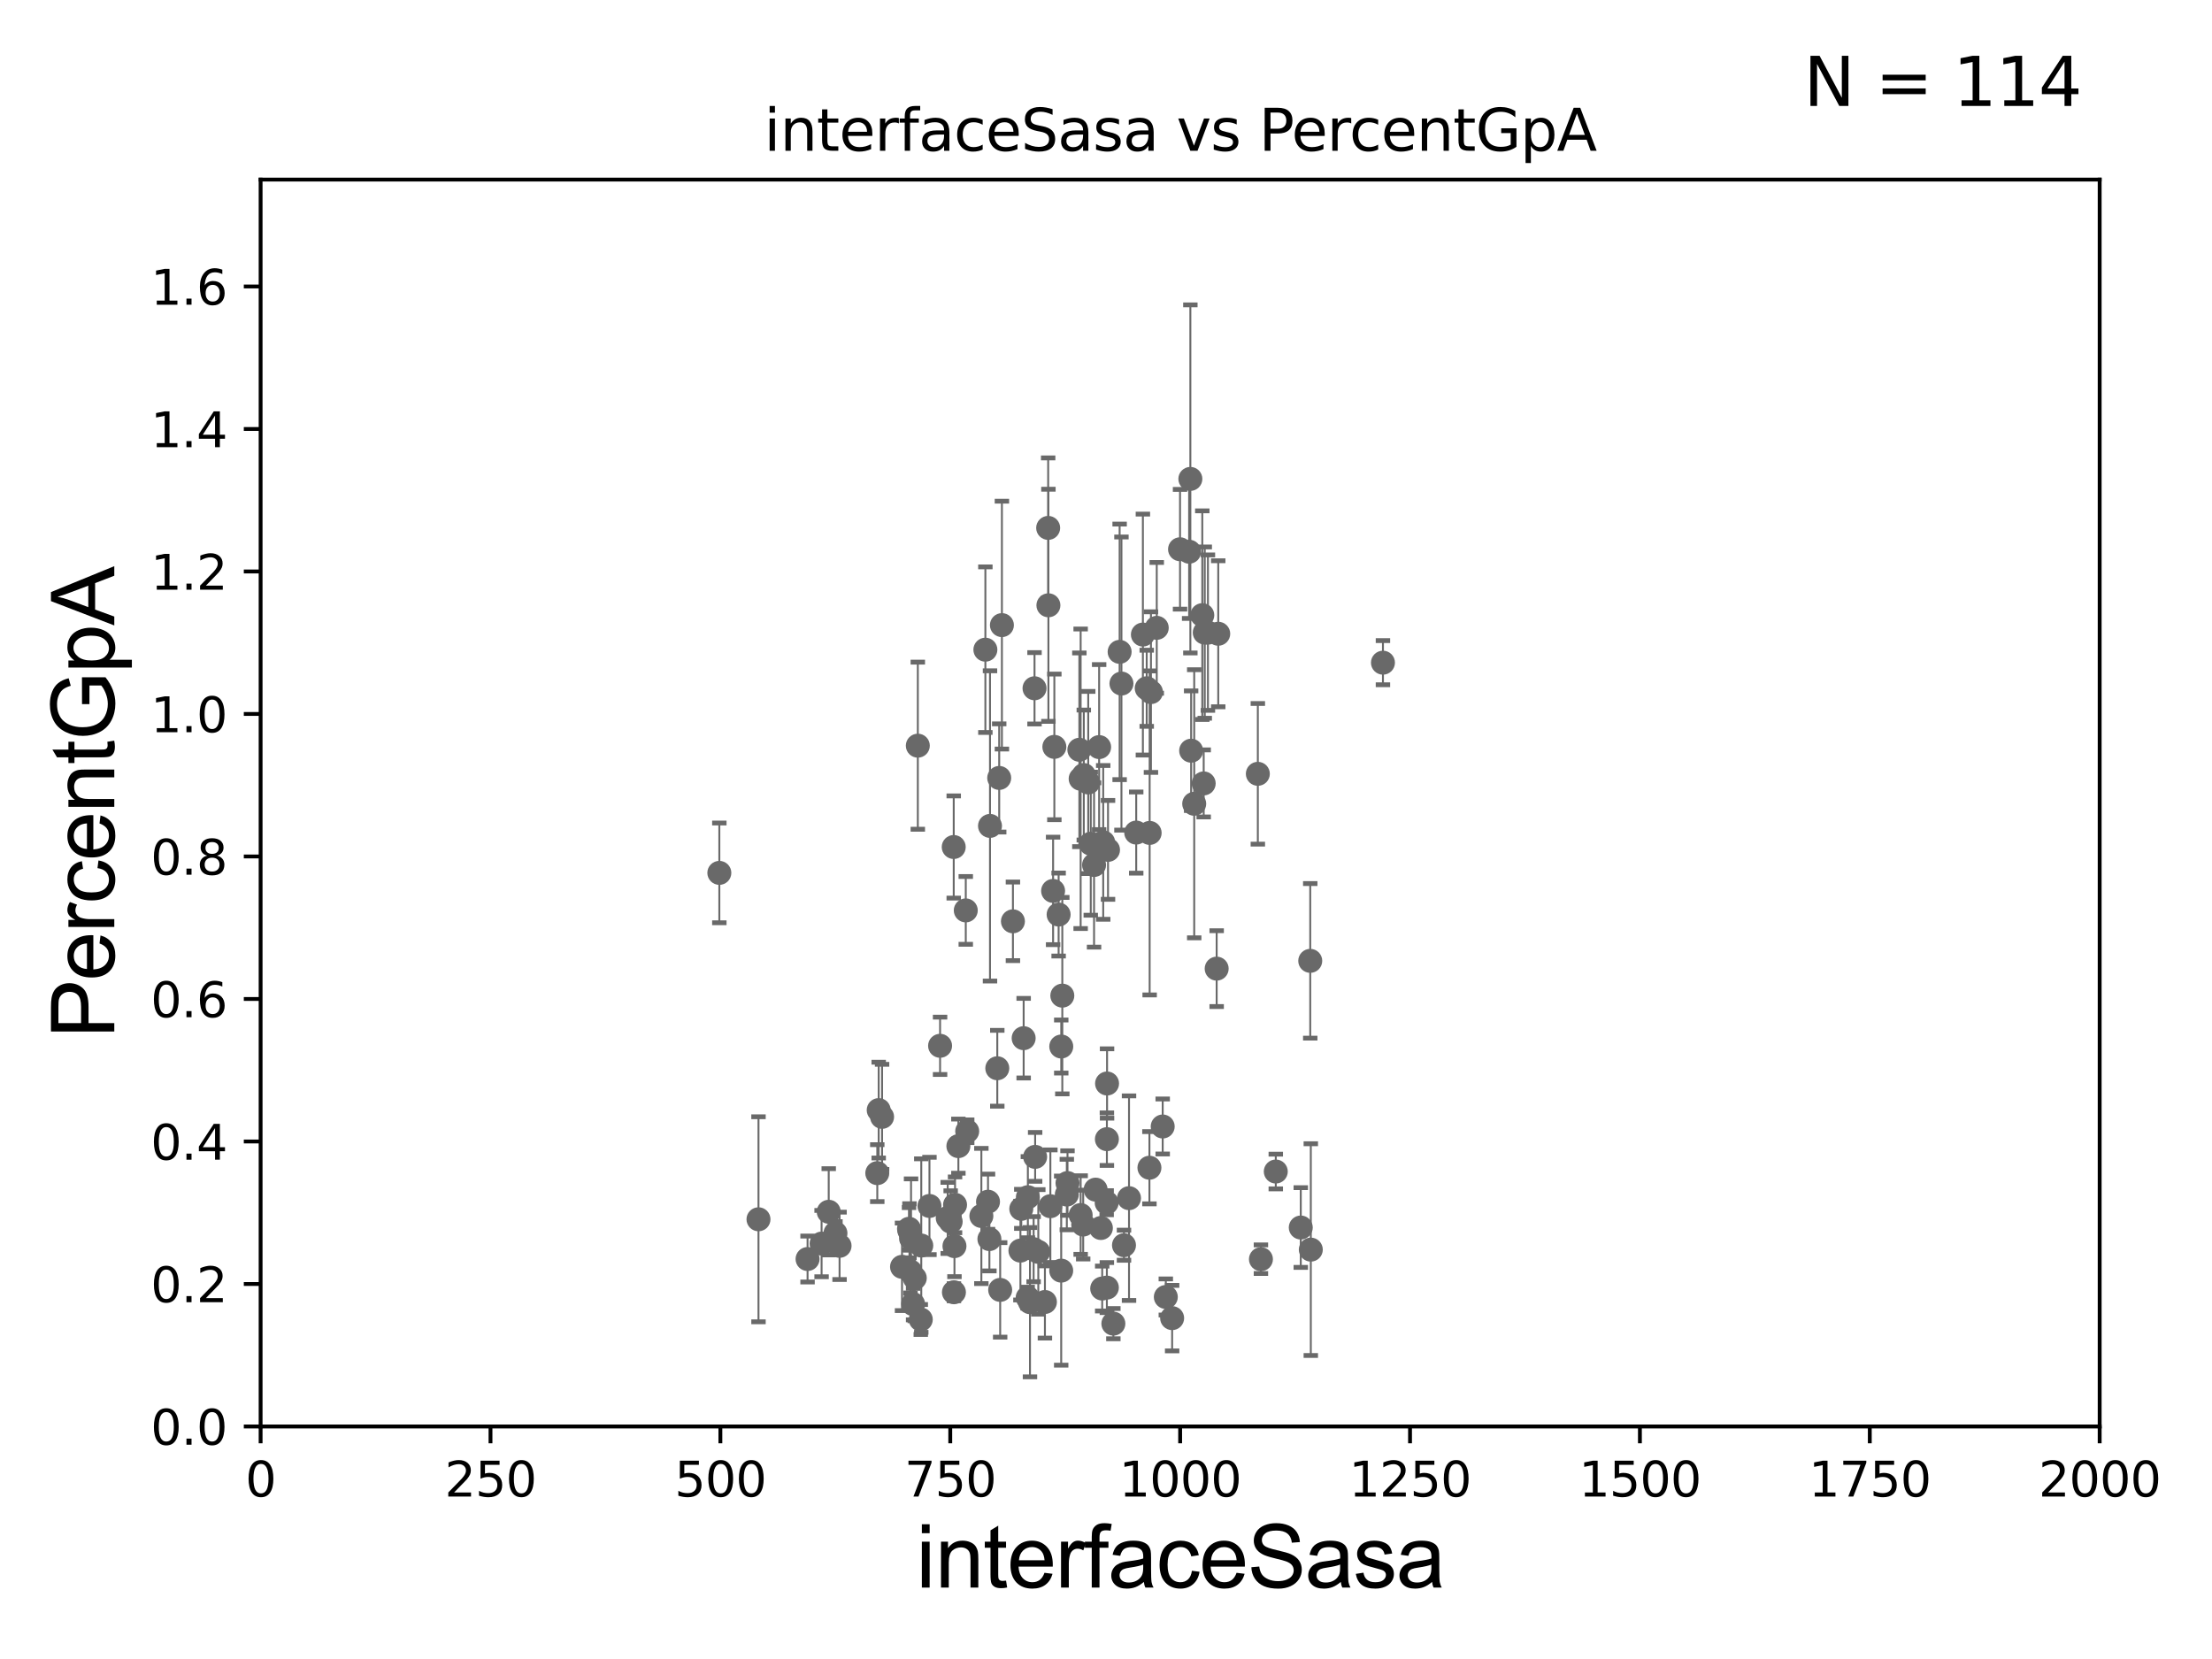 <?xml version="1.0" encoding="utf-8" standalone="no"?>
<!DOCTYPE svg PUBLIC "-//W3C//DTD SVG 1.1//EN"
  "http://www.w3.org/Graphics/SVG/1.1/DTD/svg11.dtd">
<svg xmlns:xlink="http://www.w3.org/1999/xlink" width="460.8pt" height="345.6pt" viewBox="0 0 460.8 345.6" xmlns="http://www.w3.org/2000/svg" version="1.1">
 <defs>
  <style type="text/css">*{stroke-linejoin: round; stroke-linecap: butt}</style>
 </defs>
 <g id="figure_1">
  <g id="patch_1">
   <path d="M 0 345.6 
L 460.8 345.6 
L 460.8 0 
L 0 0 
z
" style="fill: #ffffff"/>
  </g>
  <g id="axes_1">
   <g id="patch_2">
    <path d="M 54.29 297.16 
L 437.4 297.16 
L 437.4 37.411 
L 54.29 37.411 
z
" style="fill: #ffffff"/>
   </g>
   <g id="PathCollection_1">
    <defs>
     <path id="m6199217f98" d="M 0 1.118 
C 0.297 1.118 0.581 1 0.791 0.791 
C 1 0.581 1.118 0.297 1.118 0 
C 1.118 -0.297 1 -0.581 0.791 -0.791 
C 0.581 -1 0.297 -1.118 0 -1.118 
C -0.297 -1.118 -0.581 -1 -0.791 -0.791 
C -1 -0.581 -1.118 -0.297 -1.118 0 
C -1.118 0.297 -1 0.581 -0.791 0.791 
C -0.581 1 -0.297 1.118 0 1.118 
z
" style="stroke: #696969"/>
    </defs>
    <g clip-path="url(#pcd1d394bd4)">
     <use xlink:href="#m6199217f98" x="238.884" y="143.379" style="fill: #696969; stroke: #696969"/>
     <use xlink:href="#m6199217f98" x="215.323" y="260.229" style="fill: #696969; stroke: #696969"/>
     <use xlink:href="#m6199217f98" x="206.111" y="258.122" style="fill: #696969; stroke: #696969"/>
     <use xlink:href="#m6199217f98" x="231.934" y="275.738" style="fill: #696969; stroke: #696969"/>
     <use xlink:href="#m6199217f98" x="198.042" y="254.49" style="fill: #696969; stroke: #696969"/>
     <use xlink:href="#m6199217f98" x="214.078" y="270.332" style="fill: #696969; stroke: #696969"/>
     <use xlink:href="#m6199217f98" x="190.217" y="271.666" style="fill: #696969; stroke: #696969"/>
     <use xlink:href="#m6199217f98" x="230.58" y="268.23" style="fill: #696969; stroke: #696969"/>
     <use xlink:href="#m6199217f98" x="183.049" y="231.252" style="fill: #696969; stroke: #696969"/>
     <use xlink:href="#m6199217f98" x="182.753" y="244.386" style="fill: #696969; stroke: #696969"/>
     <use xlink:href="#m6199217f98" x="197.428" y="253.712" style="fill: #696969; stroke: #696969"/>
     <use xlink:href="#m6199217f98" x="206.235" y="172.053" style="fill: #696969; stroke: #696969"/>
     <use xlink:href="#m6199217f98" x="273.065" y="260.32" style="fill: #696969; stroke: #696969"/>
     <use xlink:href="#m6199217f98" x="190.566" y="266.239" style="fill: #696969; stroke: #696969"/>
     <use xlink:href="#m6199217f98" x="189.455" y="256.392" style="fill: #696969; stroke: #696969"/>
     <use xlink:href="#m6199217f98" x="221.067" y="264.694" style="fill: #696969; stroke: #696969"/>
     <use xlink:href="#m6199217f98" x="218.811" y="251.272" style="fill: #696969; stroke: #696969"/>
     <use xlink:href="#m6199217f98" x="204.437" y="253.311" style="fill: #696969; stroke: #696969"/>
     <use xlink:href="#m6199217f98" x="225.649" y="255.099" style="fill: #696969; stroke: #696969"/>
     <use xlink:href="#m6199217f98" x="270.975" y="255.715" style="fill: #696969; stroke: #696969"/>
     <use xlink:href="#m6199217f98" x="214.125" y="249.397" style="fill: #696969; stroke: #696969"/>
     <use xlink:href="#m6199217f98" x="250.751" y="163.202" style="fill: #696969; stroke: #696969"/>
     <use xlink:href="#m6199217f98" x="172.638" y="252.436" style="fill: #696969; stroke: #696969"/>
     <use xlink:href="#m6199217f98" x="225.774" y="161.454" style="fill: #696969; stroke: #696969"/>
     <use xlink:href="#m6199217f98" x="229.335" y="255.815" style="fill: #696969; stroke: #696969"/>
     <use xlink:href="#m6199217f98" x="216.298" y="260.789" style="fill: #696969; stroke: #696969"/>
     <use xlink:href="#m6199217f98" x="234.147" y="259.4" style="fill: #696969; stroke: #696969"/>
     <use xlink:href="#m6199217f98" x="208.153" y="162.059" style="fill: #696969; stroke: #696969"/>
     <use xlink:href="#m6199217f98" x="189.664" y="264.864" style="fill: #696969; stroke: #696969"/>
     <use xlink:href="#m6199217f98" x="201.188" y="189.654" style="fill: #696969; stroke: #696969"/>
     <use xlink:href="#m6199217f98" x="230.586" y="237.308" style="fill: #696969; stroke: #696969"/>
     <use xlink:href="#m6199217f98" x="189.363" y="255.979" style="fill: #696969; stroke: #696969"/>
     <use xlink:href="#m6199217f98" x="242.861" y="270.186" style="fill: #696969; stroke: #696969"/>
     <use xlink:href="#m6199217f98" x="221.299" y="207.41" style="fill: #696969; stroke: #696969"/>
     <use xlink:href="#m6199217f98" x="239.493" y="173.512" style="fill: #696969; stroke: #696969"/>
     <use xlink:href="#m6199217f98" x="198.721" y="269.201" style="fill: #696969; stroke: #696969"/>
     <use xlink:href="#m6199217f98" x="244.178" y="274.59" style="fill: #696969; stroke: #696969"/>
     <use xlink:href="#m6199217f98" x="228.239" y="247.823" style="fill: #696969; stroke: #696969"/>
     <use xlink:href="#m6199217f98" x="229.818" y="175.487" style="fill: #696969; stroke: #696969"/>
     <use xlink:href="#m6199217f98" x="229.607" y="268.426" style="fill: #696969; stroke: #696969"/>
     <use xlink:href="#m6199217f98" x="205.272" y="135.341" style="fill: #696969; stroke: #696969"/>
     <use xlink:href="#m6199217f98" x="217.677" y="271.23" style="fill: #696969; stroke: #696969"/>
     <use xlink:href="#m6199217f98" x="191.198" y="155.338" style="fill: #696969; stroke: #696969"/>
     <use xlink:href="#m6199217f98" x="174.897" y="259.529" style="fill: #696969; stroke: #696969"/>
     <use xlink:href="#m6199217f98" x="230.62" y="225.713" style="fill: #696969; stroke: #696969"/>
     <use xlink:href="#m6199217f98" x="212.572" y="260.523" style="fill: #696969; stroke: #696969"/>
     <use xlink:href="#m6199217f98" x="215.639" y="240.998" style="fill: #696969; stroke: #696969"/>
     <use xlink:href="#m6199217f98" x="205.821" y="250.341" style="fill: #696969; stroke: #696969"/>
     <use xlink:href="#m6199217f98" x="193.623" y="251.225" style="fill: #696969; stroke: #696969"/>
     <use xlink:href="#m6199217f98" x="230.538" y="250.544" style="fill: #696969; stroke: #696969"/>
     <use xlink:href="#m6199217f98" x="201.487" y="235.66" style="fill: #696969; stroke: #696969"/>
     <use xlink:href="#m6199217f98" x="149.851" y="181.837" style="fill: #696969; stroke: #696969"/>
     <use xlink:href="#m6199217f98" x="220.531" y="190.516" style="fill: #696969; stroke: #696969"/>
     <use xlink:href="#m6199217f98" x="199.648" y="238.759" style="fill: #696969; stroke: #696969"/>
     <use xlink:href="#m6199217f98" x="191.917" y="259.471" style="fill: #696969; stroke: #696969"/>
     <use xlink:href="#m6199217f98" x="174.041" y="256.906" style="fill: #696969; stroke: #696969"/>
     <use xlink:href="#m6199217f98" x="189.788" y="257.972" style="fill: #696969; stroke: #696969"/>
     <use xlink:href="#m6199217f98" x="207.754" y="222.539" style="fill: #696969; stroke: #696969"/>
     <use xlink:href="#m6199217f98" x="158.007" y="254" style="fill: #696969; stroke: #696969"/>
     <use xlink:href="#m6199217f98" x="230.821" y="177.045" style="fill: #696969; stroke: #696969"/>
     <use xlink:href="#m6199217f98" x="208.354" y="268.708" style="fill: #696969; stroke: #696969"/>
     <use xlink:href="#m6199217f98" x="272.948" y="200.163" style="fill: #696969; stroke: #696969"/>
     <use xlink:href="#m6199217f98" x="198.832" y="259.591" style="fill: #696969; stroke: #696969"/>
     <use xlink:href="#m6199217f98" x="253.454" y="201.785" style="fill: #696969; stroke: #696969"/>
     <use xlink:href="#m6199217f98" x="212.75" y="251.827" style="fill: #696969; stroke: #696969"/>
     <use xlink:href="#m6199217f98" x="224.849" y="156.194" style="fill: #696969; stroke: #696969"/>
     <use xlink:href="#m6199217f98" x="214.564" y="271.269" style="fill: #696969; stroke: #696969"/>
     <use xlink:href="#m6199217f98" x="171.152" y="259.063" style="fill: #696969; stroke: #696969"/>
     <use xlink:href="#m6199217f98" x="187.909" y="263.902" style="fill: #696969; stroke: #696969"/>
     <use xlink:href="#m6199217f98" x="183.754" y="232.664" style="fill: #696969; stroke: #696969"/>
     <use xlink:href="#m6199217f98" x="222.38" y="246.45" style="fill: #696969; stroke: #696969"/>
     <use xlink:href="#m6199217f98" x="222.238" y="248.845" style="fill: #696969; stroke: #696969"/>
     <use xlink:href="#m6199217f98" x="219.38" y="185.593" style="fill: #696969; stroke: #696969"/>
     <use xlink:href="#m6199217f98" x="225.121" y="253.117" style="fill: #696969; stroke: #696969"/>
     <use xlink:href="#m6199217f98" x="195.836" y="217.86" style="fill: #696969; stroke: #696969"/>
     <use xlink:href="#m6199217f98" x="239.765" y="144.177" style="fill: #696969; stroke: #696969"/>
     <use xlink:href="#m6199217f98" x="227.226" y="175.759" style="fill: #696969; stroke: #696969"/>
     <use xlink:href="#m6199217f98" x="251.634" y="131.79" style="fill: #696969; stroke: #696969"/>
     <use xlink:href="#m6199217f98" x="213.246" y="216.271" style="fill: #696969; stroke: #696969"/>
     <use xlink:href="#m6199217f98" x="198.678" y="176.448" style="fill: #696969; stroke: #696969"/>
     <use xlink:href="#m6199217f98" x="233.239" y="135.793" style="fill: #696969; stroke: #696969"/>
     <use xlink:href="#m6199217f98" x="228.971" y="155.633" style="fill: #696969; stroke: #696969"/>
     <use xlink:href="#m6199217f98" x="239.447" y="243.26" style="fill: #696969; stroke: #696969"/>
     <use xlink:href="#m6199217f98" x="245.824" y="114.422" style="fill: #696969; stroke: #696969"/>
     <use xlink:href="#m6199217f98" x="219.64" y="155.588" style="fill: #696969; stroke: #696969"/>
     <use xlink:href="#m6199217f98" x="211.011" y="191.928" style="fill: #696969; stroke: #696969"/>
     <use xlink:href="#m6199217f98" x="233.618" y="142.396" style="fill: #696969; stroke: #696969"/>
     <use xlink:href="#m6199217f98" x="288.094" y="138.048" style="fill: #696969; stroke: #696969"/>
     <use xlink:href="#m6199217f98" x="225.119" y="162.23" style="fill: #696969; stroke: #696969"/>
     <use xlink:href="#m6199217f98" x="191.815" y="274.876" style="fill: #696969; stroke: #696969"/>
     <use xlink:href="#m6199217f98" x="247.973" y="99.765" style="fill: #696969; stroke: #696969"/>
     <use xlink:href="#m6199217f98" x="208.716" y="130.224" style="fill: #696969; stroke: #696969"/>
     <use xlink:href="#m6199217f98" x="221.079" y="218.008" style="fill: #696969; stroke: #696969"/>
     <use xlink:href="#m6199217f98" x="235.196" y="249.599" style="fill: #696969; stroke: #696969"/>
     <use xlink:href="#m6199217f98" x="265.769" y="244.051" style="fill: #696969; stroke: #696969"/>
     <use xlink:href="#m6199217f98" x="262.675" y="262.313" style="fill: #696969; stroke: #696969"/>
     <use xlink:href="#m6199217f98" x="250.973" y="131.784" style="fill: #696969; stroke: #696969"/>
     <use xlink:href="#m6199217f98" x="248.776" y="167.44" style="fill: #696969; stroke: #696969"/>
     <use xlink:href="#m6199217f98" x="240.972" y="130.79" style="fill: #696969; stroke: #696969"/>
     <use xlink:href="#m6199217f98" x="236.694" y="173.439" style="fill: #696969; stroke: #696969"/>
     <use xlink:href="#m6199217f98" x="253.781" y="132.023" style="fill: #696969; stroke: #696969"/>
     <use xlink:href="#m6199217f98" x="218.403" y="126.093" style="fill: #696969; stroke: #696969"/>
     <use xlink:href="#m6199217f98" x="242.211" y="234.668" style="fill: #696969; stroke: #696969"/>
     <use xlink:href="#m6199217f98" x="218.353" y="109.972" style="fill: #696969; stroke: #696969"/>
     <use xlink:href="#m6199217f98" x="215.51" y="143.381" style="fill: #696969; stroke: #696969"/>
     <use xlink:href="#m6199217f98" x="168.229" y="262.277" style="fill: #696969; stroke: #696969"/>
     <use xlink:href="#m6199217f98" x="247.716" y="114.931" style="fill: #696969; stroke: #696969"/>
     <use xlink:href="#m6199217f98" x="227.912" y="180.191" style="fill: #696969; stroke: #696969"/>
     <use xlink:href="#m6199217f98" x="248.136" y="156.382" style="fill: #696969; stroke: #696969"/>
     <use xlink:href="#m6199217f98" x="198.954" y="250.985" style="fill: #696969; stroke: #696969"/>
     <use xlink:href="#m6199217f98" x="262.031" y="161.202" style="fill: #696969; stroke: #696969"/>
     <use xlink:href="#m6199217f98" x="238.085" y="132.192" style="fill: #696969; stroke: #696969"/>
     <use xlink:href="#m6199217f98" x="226.697" y="163.003" style="fill: #696969; stroke: #696969"/>
     <use xlink:href="#m6199217f98" x="250.458" y="128.148" style="fill: #696969; stroke: #696969"/>
    </g>
   </g>
   <g id="matplotlib.axis_1">
    <g id="xtick_1">
     <g id="line2d_1">
      <defs>
       <path id="m00afed5fe8" d="M 0 0 
L 0 3.5 
" style="stroke: #000000; stroke-width: 0.8"/>
      </defs>
      <g>
       <use xlink:href="#m00afed5fe8" x="54.29" y="297.16" style="stroke: #000000; stroke-width: 0.8"/>
      </g>
     </g>
     <g id="text_1">
      <!-- 0 -->
      <g transform="translate(51.109 311.758)scale(0.1 -0.1)">
       <defs>
        <path id="DejaVuSans-30" d="M 2034 4250 
Q 1547 4250 1301 3770 
Q 1056 3291 1056 2328 
Q 1056 1369 1301 889 
Q 1547 409 2034 409 
Q 2525 409 2770 889 
Q 3016 1369 3016 2328 
Q 3016 3291 2770 3770 
Q 2525 4250 2034 4250 
z
M 2034 4750 
Q 2819 4750 3233 4129 
Q 3647 3509 3647 2328 
Q 3647 1150 3233 529 
Q 2819 -91 2034 -91 
Q 1250 -91 836 529 
Q 422 1150 422 2328 
Q 422 3509 836 4129 
Q 1250 4750 2034 4750 
z
" transform="scale(0.016)"/>
       </defs>
       <use xlink:href="#DejaVuSans-30"/>
      </g>
     </g>
    </g>
    <g id="xtick_2">
     <g id="line2d_2">
      <g>
       <use xlink:href="#m00afed5fe8" x="102.179" y="297.16" style="stroke: #000000; stroke-width: 0.8"/>
      </g>
     </g>
     <g id="text_2">
      <!-- 250 -->
      <g transform="translate(92.635 311.758)scale(0.1 -0.1)">
       <defs>
        <path id="DejaVuSans-32" d="M 1228 531 
L 3431 531 
L 3431 0 
L 469 0 
L 469 531 
Q 828 903 1448 1529 
Q 2069 2156 2228 2338 
Q 2531 2678 2651 2914 
Q 2772 3150 2772 3378 
Q 2772 3750 2511 3984 
Q 2250 4219 1831 4219 
Q 1534 4219 1204 4116 
Q 875 4013 500 3803 
L 500 4441 
Q 881 4594 1212 4672 
Q 1544 4750 1819 4750 
Q 2544 4750 2975 4387 
Q 3406 4025 3406 3419 
Q 3406 3131 3298 2873 
Q 3191 2616 2906 2266 
Q 2828 2175 2409 1742 
Q 1991 1309 1228 531 
z
" transform="scale(0.016)"/>
        <path id="DejaVuSans-35" d="M 691 4666 
L 3169 4666 
L 3169 4134 
L 1269 4134 
L 1269 2991 
Q 1406 3038 1543 3061 
Q 1681 3084 1819 3084 
Q 2600 3084 3056 2656 
Q 3513 2228 3513 1497 
Q 3513 744 3044 326 
Q 2575 -91 1722 -91 
Q 1428 -91 1123 -41 
Q 819 9 494 109 
L 494 744 
Q 775 591 1075 516 
Q 1375 441 1709 441 
Q 2250 441 2565 725 
Q 2881 1009 2881 1497 
Q 2881 1984 2565 2268 
Q 2250 2553 1709 2553 
Q 1456 2553 1204 2497 
Q 953 2441 691 2322 
L 691 4666 
z
" transform="scale(0.016)"/>
       </defs>
       <use xlink:href="#DejaVuSans-32"/>
       <use xlink:href="#DejaVuSans-35" x="63.623"/>
       <use xlink:href="#DejaVuSans-30" x="127.246"/>
      </g>
     </g>
    </g>
    <g id="xtick_3">
     <g id="line2d_3">
      <g>
       <use xlink:href="#m00afed5fe8" x="150.067" y="297.16" style="stroke: #000000; stroke-width: 0.8"/>
      </g>
     </g>
     <g id="text_3">
      <!-- 500 -->
      <g transform="translate(140.524 311.758)scale(0.1 -0.1)">
       <use xlink:href="#DejaVuSans-35"/>
       <use xlink:href="#DejaVuSans-30" x="63.623"/>
       <use xlink:href="#DejaVuSans-30" x="127.246"/>
      </g>
     </g>
    </g>
    <g id="xtick_4">
     <g id="line2d_4">
      <g>
       <use xlink:href="#m00afed5fe8" x="197.956" y="297.16" style="stroke: #000000; stroke-width: 0.8"/>
      </g>
     </g>
     <g id="text_4">
      <!-- 750 -->
      <g transform="translate(188.412 311.758)scale(0.1 -0.1)">
       <defs>
        <path id="DejaVuSans-37" d="M 525 4666 
L 3525 4666 
L 3525 4397 
L 1831 0 
L 1172 0 
L 2766 4134 
L 525 4134 
L 525 4666 
z
" transform="scale(0.016)"/>
       </defs>
       <use xlink:href="#DejaVuSans-37"/>
       <use xlink:href="#DejaVuSans-35" x="63.623"/>
       <use xlink:href="#DejaVuSans-30" x="127.246"/>
      </g>
     </g>
    </g>
    <g id="xtick_5">
     <g id="line2d_5">
      <g>
       <use xlink:href="#m00afed5fe8" x="245.845" y="297.16" style="stroke: #000000; stroke-width: 0.8"/>
      </g>
     </g>
     <g id="text_5">
      <!-- 1000 -->
      <g transform="translate(233.12 311.758)scale(0.1 -0.1)">
       <defs>
        <path id="DejaVuSans-31" d="M 794 531 
L 1825 531 
L 1825 4091 
L 703 3866 
L 703 4441 
L 1819 4666 
L 2450 4666 
L 2450 531 
L 3481 531 
L 3481 0 
L 794 0 
L 794 531 
z
" transform="scale(0.016)"/>
       </defs>
       <use xlink:href="#DejaVuSans-31"/>
       <use xlink:href="#DejaVuSans-30" x="63.623"/>
       <use xlink:href="#DejaVuSans-30" x="127.246"/>
       <use xlink:href="#DejaVuSans-30" x="190.869"/>
      </g>
     </g>
    </g>
    <g id="xtick_6">
     <g id="line2d_6">
      <g>
       <use xlink:href="#m00afed5fe8" x="293.734" y="297.16" style="stroke: #000000; stroke-width: 0.8"/>
      </g>
     </g>
     <g id="text_6">
      <!-- 1250 -->
      <g transform="translate(281.009 311.758)scale(0.1 -0.1)">
       <use xlink:href="#DejaVuSans-31"/>
       <use xlink:href="#DejaVuSans-32" x="63.623"/>
       <use xlink:href="#DejaVuSans-35" x="127.246"/>
       <use xlink:href="#DejaVuSans-30" x="190.869"/>
      </g>
     </g>
    </g>
    <g id="xtick_7">
     <g id="line2d_7">
      <g>
       <use xlink:href="#m00afed5fe8" x="341.623" y="297.16" style="stroke: #000000; stroke-width: 0.8"/>
      </g>
     </g>
     <g id="text_7">
      <!-- 1500 -->
      <g transform="translate(328.897 311.758)scale(0.1 -0.1)">
       <use xlink:href="#DejaVuSans-31"/>
       <use xlink:href="#DejaVuSans-35" x="63.623"/>
       <use xlink:href="#DejaVuSans-30" x="127.246"/>
       <use xlink:href="#DejaVuSans-30" x="190.869"/>
      </g>
     </g>
    </g>
    <g id="xtick_8">
     <g id="line2d_8">
      <g>
       <use xlink:href="#m00afed5fe8" x="389.511" y="297.16" style="stroke: #000000; stroke-width: 0.8"/>
      </g>
     </g>
     <g id="text_8">
      <!-- 1750 -->
      <g transform="translate(376.786 311.758)scale(0.1 -0.1)">
       <use xlink:href="#DejaVuSans-31"/>
       <use xlink:href="#DejaVuSans-37" x="63.623"/>
       <use xlink:href="#DejaVuSans-35" x="127.246"/>
       <use xlink:href="#DejaVuSans-30" x="190.869"/>
      </g>
     </g>
    </g>
    <g id="xtick_9">
     <g id="line2d_9">
      <g>
       <use xlink:href="#m00afed5fe8" x="437.4" y="297.16" style="stroke: #000000; stroke-width: 0.8"/>
      </g>
     </g>
     <g id="text_9">
      <!-- 2000 -->
      <g transform="translate(424.675 311.758)scale(0.1 -0.1)">
       <use xlink:href="#DejaVuSans-32"/>
       <use xlink:href="#DejaVuSans-30" x="63.623"/>
       <use xlink:href="#DejaVuSans-30" x="127.246"/>
       <use xlink:href="#DejaVuSans-30" x="190.869"/>
      </g>
     </g>
    </g>
    <g id="text_10">
     <!-- interfaceSasa -->
     <g transform="translate(190.816 330.722)scale(0.18 -0.18)">
      <defs>
       <path id="ArialMT-69" d="M 425 3934 
L 425 4581 
L 988 4581 
L 988 3934 
L 425 3934 
z
M 425 0 
L 425 3319 
L 988 3319 
L 988 0 
L 425 0 
z
" transform="scale(0.016)"/>
       <path id="ArialMT-6e" d="M 422 0 
L 422 3319 
L 928 3319 
L 928 2847 
Q 1294 3394 1984 3394 
Q 2284 3394 2536 3286 
Q 2788 3178 2913 3003 
Q 3038 2828 3088 2588 
Q 3119 2431 3119 2041 
L 3119 0 
L 2556 0 
L 2556 2019 
Q 2556 2363 2490 2533 
Q 2425 2703 2258 2804 
Q 2091 2906 1866 2906 
Q 1506 2906 1245 2678 
Q 984 2450 984 1813 
L 984 0 
L 422 0 
z
" transform="scale(0.016)"/>
       <path id="ArialMT-74" d="M 1650 503 
L 1731 6 
Q 1494 -44 1306 -44 
Q 1000 -44 831 53 
Q 663 150 594 308 
Q 525 466 525 972 
L 525 2881 
L 113 2881 
L 113 3319 
L 525 3319 
L 525 4141 
L 1084 4478 
L 1084 3319 
L 1650 3319 
L 1650 2881 
L 1084 2881 
L 1084 941 
Q 1084 700 1114 631 
Q 1144 563 1211 522 
Q 1278 481 1403 481 
Q 1497 481 1650 503 
z
" transform="scale(0.016)"/>
       <path id="ArialMT-65" d="M 2694 1069 
L 3275 997 
Q 3138 488 2766 206 
Q 2394 -75 1816 -75 
Q 1088 -75 661 373 
Q 234 822 234 1631 
Q 234 2469 665 2931 
Q 1097 3394 1784 3394 
Q 2450 3394 2872 2941 
Q 3294 2488 3294 1666 
Q 3294 1616 3291 1516 
L 816 1516 
Q 847 969 1125 678 
Q 1403 388 1819 388 
Q 2128 388 2347 550 
Q 2566 713 2694 1069 
z
M 847 1978 
L 2700 1978 
Q 2663 2397 2488 2606 
Q 2219 2931 1791 2931 
Q 1403 2931 1139 2672 
Q 875 2413 847 1978 
z
" transform="scale(0.016)"/>
       <path id="ArialMT-72" d="M 416 0 
L 416 3319 
L 922 3319 
L 922 2816 
Q 1116 3169 1280 3281 
Q 1444 3394 1641 3394 
Q 1925 3394 2219 3213 
L 2025 2691 
Q 1819 2813 1613 2813 
Q 1428 2813 1281 2702 
Q 1134 2591 1072 2394 
Q 978 2094 978 1738 
L 978 0 
L 416 0 
z
" transform="scale(0.016)"/>
       <path id="ArialMT-66" d="M 556 0 
L 556 2881 
L 59 2881 
L 59 3319 
L 556 3319 
L 556 3672 
Q 556 4006 616 4169 
Q 697 4388 901 4523 
Q 1106 4659 1475 4659 
Q 1713 4659 2000 4603 
L 1916 4113 
Q 1741 4144 1584 4144 
Q 1328 4144 1222 4034 
Q 1116 3925 1116 3625 
L 1116 3319 
L 1763 3319 
L 1763 2881 
L 1116 2881 
L 1116 0 
L 556 0 
z
" transform="scale(0.016)"/>
       <path id="ArialMT-61" d="M 2588 409 
Q 2275 144 1986 34 
Q 1697 -75 1366 -75 
Q 819 -75 525 192 
Q 231 459 231 875 
Q 231 1119 342 1320 
Q 453 1522 633 1644 
Q 813 1766 1038 1828 
Q 1203 1872 1538 1913 
Q 2219 1994 2541 2106 
Q 2544 2222 2544 2253 
Q 2544 2597 2384 2738 
Q 2169 2928 1744 2928 
Q 1347 2928 1158 2789 
Q 969 2650 878 2297 
L 328 2372 
Q 403 2725 575 2942 
Q 747 3159 1072 3276 
Q 1397 3394 1825 3394 
Q 2250 3394 2515 3294 
Q 2781 3194 2906 3042 
Q 3031 2891 3081 2659 
Q 3109 2516 3109 2141 
L 3109 1391 
Q 3109 606 3145 398 
Q 3181 191 3288 0 
L 2700 0 
Q 2613 175 2588 409 
z
M 2541 1666 
Q 2234 1541 1622 1453 
Q 1275 1403 1131 1340 
Q 988 1278 909 1158 
Q 831 1038 831 891 
Q 831 666 1001 516 
Q 1172 366 1500 366 
Q 1825 366 2078 508 
Q 2331 650 2450 897 
Q 2541 1088 2541 1459 
L 2541 1666 
z
" transform="scale(0.016)"/>
       <path id="ArialMT-63" d="M 2588 1216 
L 3141 1144 
Q 3050 572 2676 248 
Q 2303 -75 1759 -75 
Q 1078 -75 664 370 
Q 250 816 250 1647 
Q 250 2184 428 2587 
Q 606 2991 970 3192 
Q 1334 3394 1763 3394 
Q 2303 3394 2647 3120 
Q 2991 2847 3088 2344 
L 2541 2259 
Q 2463 2594 2264 2762 
Q 2066 2931 1784 2931 
Q 1359 2931 1093 2626 
Q 828 2322 828 1663 
Q 828 994 1084 691 
Q 1341 388 1753 388 
Q 2084 388 2306 591 
Q 2528 794 2588 1216 
z
" transform="scale(0.016)"/>
       <path id="ArialMT-53" d="M 288 1472 
L 859 1522 
Q 900 1178 1048 958 
Q 1197 738 1509 602 
Q 1822 466 2213 466 
Q 2559 466 2825 569 
Q 3091 672 3220 851 
Q 3350 1031 3350 1244 
Q 3350 1459 3225 1620 
Q 3100 1781 2813 1891 
Q 2628 1963 1997 2114 
Q 1366 2266 1113 2400 
Q 784 2572 623 2826 
Q 463 3081 463 3397 
Q 463 3744 659 4045 
Q 856 4347 1234 4503 
Q 1613 4659 2075 4659 
Q 2584 4659 2973 4495 
Q 3363 4331 3572 4012 
Q 3781 3694 3797 3291 
L 3216 3247 
Q 3169 3681 2898 3903 
Q 2628 4125 2100 4125 
Q 1550 4125 1298 3923 
Q 1047 3722 1047 3438 
Q 1047 3191 1225 3031 
Q 1400 2872 2139 2705 
Q 2878 2538 3153 2413 
Q 3553 2228 3743 1945 
Q 3934 1663 3934 1294 
Q 3934 928 3725 604 
Q 3516 281 3123 101 
Q 2731 -78 2241 -78 
Q 1619 -78 1198 103 
Q 778 284 539 648 
Q 300 1013 288 1472 
z
" transform="scale(0.016)"/>
       <path id="ArialMT-73" d="M 197 991 
L 753 1078 
Q 800 744 1014 566 
Q 1228 388 1613 388 
Q 2000 388 2187 545 
Q 2375 703 2375 916 
Q 2375 1106 2209 1216 
Q 2094 1291 1634 1406 
Q 1016 1563 777 1677 
Q 538 1791 414 1992 
Q 291 2194 291 2438 
Q 291 2659 392 2848 
Q 494 3038 669 3163 
Q 800 3259 1026 3326 
Q 1253 3394 1513 3394 
Q 1903 3394 2198 3281 
Q 2494 3169 2634 2976 
Q 2775 2784 2828 2463 
L 2278 2388 
Q 2241 2644 2061 2787 
Q 1881 2931 1553 2931 
Q 1166 2931 1000 2803 
Q 834 2675 834 2503 
Q 834 2394 903 2306 
Q 972 2216 1119 2156 
Q 1203 2125 1616 2013 
Q 2213 1853 2448 1751 
Q 2684 1650 2818 1456 
Q 2953 1263 2953 975 
Q 2953 694 2789 445 
Q 2625 197 2315 61 
Q 2006 -75 1616 -75 
Q 969 -75 630 194 
Q 291 463 197 991 
z
" transform="scale(0.016)"/>
      </defs>
      <use xlink:href="#ArialMT-69"/>
      <use xlink:href="#ArialMT-6e" x="22.217"/>
      <use xlink:href="#ArialMT-74" x="77.832"/>
      <use xlink:href="#ArialMT-65" x="105.615"/>
      <use xlink:href="#ArialMT-72" x="161.23"/>
      <use xlink:href="#ArialMT-66" x="194.531"/>
      <use xlink:href="#ArialMT-61" x="222.314"/>
      <use xlink:href="#ArialMT-63" x="277.93"/>
      <use xlink:href="#ArialMT-65" x="327.93"/>
      <use xlink:href="#ArialMT-53" x="383.545"/>
      <use xlink:href="#ArialMT-61" x="450.244"/>
      <use xlink:href="#ArialMT-73" x="505.859"/>
      <use xlink:href="#ArialMT-61" x="555.859"/>
     </g>
    </g>
   </g>
   <g id="matplotlib.axis_2">
    <g id="ytick_1">
     <g id="line2d_10">
      <defs>
       <path id="ma9f4abf92b" d="M 0 0 
L -3.5 0 
" style="stroke: #000000; stroke-width: 0.8"/>
      </defs>
      <g>
       <use xlink:href="#ma9f4abf92b" x="54.29" y="297.16" style="stroke: #000000; stroke-width: 0.8"/>
      </g>
     </g>
     <g id="text_11">
      <!-- 0.0 -->
      <g transform="translate(31.387 300.959)scale(0.1 -0.1)">
       <defs>
        <path id="DejaVuSans-2e" d="M 684 794 
L 1344 794 
L 1344 0 
L 684 0 
L 684 794 
z
" transform="scale(0.016)"/>
       </defs>
       <use xlink:href="#DejaVuSans-30"/>
       <use xlink:href="#DejaVuSans-2e" x="63.623"/>
       <use xlink:href="#DejaVuSans-30" x="95.41"/>
      </g>
     </g>
    </g>
    <g id="ytick_2">
     <g id="line2d_11">
      <g>
       <use xlink:href="#ma9f4abf92b" x="54.29" y="267.474" style="stroke: #000000; stroke-width: 0.8"/>
      </g>
     </g>
     <g id="text_12">
      <!-- 0.2 -->
      <g transform="translate(31.387 271.274)scale(0.1 -0.1)">
       <use xlink:href="#DejaVuSans-30"/>
       <use xlink:href="#DejaVuSans-2e" x="63.623"/>
       <use xlink:href="#DejaVuSans-32" x="95.41"/>
      </g>
     </g>
    </g>
    <g id="ytick_3">
     <g id="line2d_12">
      <g>
       <use xlink:href="#ma9f4abf92b" x="54.29" y="237.789" style="stroke: #000000; stroke-width: 0.8"/>
      </g>
     </g>
     <g id="text_13">
      <!-- 0.4 -->
      <g transform="translate(31.387 241.588)scale(0.1 -0.1)">
       <defs>
        <path id="DejaVuSans-34" d="M 2419 4116 
L 825 1625 
L 2419 1625 
L 2419 4116 
z
M 2253 4666 
L 3047 4666 
L 3047 1625 
L 3713 1625 
L 3713 1100 
L 3047 1100 
L 3047 0 
L 2419 0 
L 2419 1100 
L 313 1100 
L 313 1709 
L 2253 4666 
z
" transform="scale(0.016)"/>
       </defs>
       <use xlink:href="#DejaVuSans-30"/>
       <use xlink:href="#DejaVuSans-2e" x="63.623"/>
       <use xlink:href="#DejaVuSans-34" x="95.41"/>
      </g>
     </g>
    </g>
    <g id="ytick_4">
     <g id="line2d_13">
      <g>
       <use xlink:href="#ma9f4abf92b" x="54.29" y="208.103" style="stroke: #000000; stroke-width: 0.8"/>
      </g>
     </g>
     <g id="text_14">
      <!-- 0.6 -->
      <g transform="translate(31.387 211.902)scale(0.1 -0.1)">
       <defs>
        <path id="DejaVuSans-36" d="M 2113 2584 
Q 1688 2584 1439 2293 
Q 1191 2003 1191 1497 
Q 1191 994 1439 701 
Q 1688 409 2113 409 
Q 2538 409 2786 701 
Q 3034 994 3034 1497 
Q 3034 2003 2786 2293 
Q 2538 2584 2113 2584 
z
M 3366 4563 
L 3366 3988 
Q 3128 4100 2886 4159 
Q 2644 4219 2406 4219 
Q 1781 4219 1451 3797 
Q 1122 3375 1075 2522 
Q 1259 2794 1537 2939 
Q 1816 3084 2150 3084 
Q 2853 3084 3261 2657 
Q 3669 2231 3669 1497 
Q 3669 778 3244 343 
Q 2819 -91 2113 -91 
Q 1303 -91 875 529 
Q 447 1150 447 2328 
Q 447 3434 972 4092 
Q 1497 4750 2381 4750 
Q 2619 4750 2861 4703 
Q 3103 4656 3366 4563 
z
" transform="scale(0.016)"/>
       </defs>
       <use xlink:href="#DejaVuSans-30"/>
       <use xlink:href="#DejaVuSans-2e" x="63.623"/>
       <use xlink:href="#DejaVuSans-36" x="95.41"/>
      </g>
     </g>
    </g>
    <g id="ytick_5">
     <g id="line2d_14">
      <g>
       <use xlink:href="#ma9f4abf92b" x="54.29" y="178.418" style="stroke: #000000; stroke-width: 0.8"/>
      </g>
     </g>
     <g id="text_15">
      <!-- 0.8 -->
      <g transform="translate(31.387 182.217)scale(0.1 -0.1)">
       <defs>
        <path id="DejaVuSans-38" d="M 2034 2216 
Q 1584 2216 1326 1975 
Q 1069 1734 1069 1313 
Q 1069 891 1326 650 
Q 1584 409 2034 409 
Q 2484 409 2743 651 
Q 3003 894 3003 1313 
Q 3003 1734 2745 1975 
Q 2488 2216 2034 2216 
z
M 1403 2484 
Q 997 2584 770 2862 
Q 544 3141 544 3541 
Q 544 4100 942 4425 
Q 1341 4750 2034 4750 
Q 2731 4750 3128 4425 
Q 3525 4100 3525 3541 
Q 3525 3141 3298 2862 
Q 3072 2584 2669 2484 
Q 3125 2378 3379 2068 
Q 3634 1759 3634 1313 
Q 3634 634 3220 271 
Q 2806 -91 2034 -91 
Q 1263 -91 848 271 
Q 434 634 434 1313 
Q 434 1759 690 2068 
Q 947 2378 1403 2484 
z
M 1172 3481 
Q 1172 3119 1398 2916 
Q 1625 2713 2034 2713 
Q 2441 2713 2670 2916 
Q 2900 3119 2900 3481 
Q 2900 3844 2670 4047 
Q 2441 4250 2034 4250 
Q 1625 4250 1398 4047 
Q 1172 3844 1172 3481 
z
" transform="scale(0.016)"/>
       </defs>
       <use xlink:href="#DejaVuSans-30"/>
       <use xlink:href="#DejaVuSans-2e" x="63.623"/>
       <use xlink:href="#DejaVuSans-38" x="95.41"/>
      </g>
     </g>
    </g>
    <g id="ytick_6">
     <g id="line2d_15">
      <g>
       <use xlink:href="#ma9f4abf92b" x="54.29" y="148.732" style="stroke: #000000; stroke-width: 0.8"/>
      </g>
     </g>
     <g id="text_16">
      <!-- 1.0 -->
      <g transform="translate(31.387 152.531)scale(0.1 -0.1)">
       <use xlink:href="#DejaVuSans-31"/>
       <use xlink:href="#DejaVuSans-2e" x="63.623"/>
       <use xlink:href="#DejaVuSans-30" x="95.41"/>
      </g>
     </g>
    </g>
    <g id="ytick_7">
     <g id="line2d_16">
      <g>
       <use xlink:href="#ma9f4abf92b" x="54.29" y="119.047" style="stroke: #000000; stroke-width: 0.8"/>
      </g>
     </g>
     <g id="text_17">
      <!-- 1.2 -->
      <g transform="translate(31.387 122.846)scale(0.1 -0.1)">
       <use xlink:href="#DejaVuSans-31"/>
       <use xlink:href="#DejaVuSans-2e" x="63.623"/>
       <use xlink:href="#DejaVuSans-32" x="95.41"/>
      </g>
     </g>
    </g>
    <g id="ytick_8">
     <g id="line2d_17">
      <g>
       <use xlink:href="#ma9f4abf92b" x="54.29" y="89.361" style="stroke: #000000; stroke-width: 0.8"/>
      </g>
     </g>
     <g id="text_18">
      <!-- 1.4 -->
      <g transform="translate(31.387 93.16)scale(0.1 -0.1)">
       <use xlink:href="#DejaVuSans-31"/>
       <use xlink:href="#DejaVuSans-2e" x="63.623"/>
       <use xlink:href="#DejaVuSans-34" x="95.41"/>
      </g>
     </g>
    </g>
    <g id="ytick_9">
     <g id="line2d_18">
      <g>
       <use xlink:href="#ma9f4abf92b" x="54.29" y="59.675" style="stroke: #000000; stroke-width: 0.8"/>
      </g>
     </g>
     <g id="text_19">
      <!-- 1.6 -->
      <g transform="translate(31.387 63.475)scale(0.1 -0.1)">
       <use xlink:href="#DejaVuSans-31"/>
       <use xlink:href="#DejaVuSans-2e" x="63.623"/>
       <use xlink:href="#DejaVuSans-36" x="95.41"/>
      </g>
     </g>
    </g>
    <g id="text_20">
     <!-- PercentGpA -->
     <g transform="translate(23.809 216.309)rotate(-90)scale(0.18 -0.18)">
      <defs>
       <path id="ArialMT-50" d="M 494 0 
L 494 4581 
L 2222 4581 
Q 2678 4581 2919 4538 
Q 3256 4481 3484 4323 
Q 3713 4166 3852 3881 
Q 3991 3597 3991 3256 
Q 3991 2672 3619 2267 
Q 3247 1863 2275 1863 
L 1100 1863 
L 1100 0 
L 494 0 
z
M 1100 2403 
L 2284 2403 
Q 2872 2403 3119 2622 
Q 3366 2841 3366 3238 
Q 3366 3525 3220 3729 
Q 3075 3934 2838 4000 
Q 2684 4041 2272 4041 
L 1100 4041 
L 1100 2403 
z
" transform="scale(0.016)"/>
       <path id="ArialMT-47" d="M 2638 1797 
L 2638 2334 
L 4578 2338 
L 4578 638 
Q 4131 281 3656 101 
Q 3181 -78 2681 -78 
Q 2006 -78 1454 211 
Q 903 500 622 1047 
Q 341 1594 341 2269 
Q 341 2938 620 3517 
Q 900 4097 1425 4378 
Q 1950 4659 2634 4659 
Q 3131 4659 3532 4498 
Q 3934 4338 4162 4050 
Q 4391 3763 4509 3300 
L 3963 3150 
Q 3859 3500 3706 3700 
Q 3553 3900 3268 4020 
Q 2984 4141 2638 4141 
Q 2222 4141 1919 4014 
Q 1616 3888 1430 3681 
Q 1244 3475 1141 3228 
Q 966 2803 966 2306 
Q 966 1694 1177 1281 
Q 1388 869 1791 669 
Q 2194 469 2647 469 
Q 3041 469 3416 620 
Q 3791 772 3984 944 
L 3984 1797 
L 2638 1797 
z
" transform="scale(0.016)"/>
       <path id="ArialMT-70" d="M 422 -1272 
L 422 3319 
L 934 3319 
L 934 2888 
Q 1116 3141 1344 3267 
Q 1572 3394 1897 3394 
Q 2322 3394 2647 3175 
Q 2972 2956 3137 2557 
Q 3303 2159 3303 1684 
Q 3303 1175 3120 767 
Q 2938 359 2589 142 
Q 2241 -75 1856 -75 
Q 1575 -75 1351 44 
Q 1128 163 984 344 
L 984 -1272 
L 422 -1272 
z
M 931 1641 
Q 931 1000 1190 694 
Q 1450 388 1819 388 
Q 2194 388 2461 705 
Q 2728 1022 2728 1688 
Q 2728 2322 2467 2637 
Q 2206 2953 1844 2953 
Q 1484 2953 1207 2617 
Q 931 2281 931 1641 
z
" transform="scale(0.016)"/>
       <path id="ArialMT-41" d="M -9 0 
L 1750 4581 
L 2403 4581 
L 4278 0 
L 3588 0 
L 3053 1388 
L 1138 1388 
L 634 0 
L -9 0 
z
M 1313 1881 
L 2866 1881 
L 2388 3150 
Q 2169 3728 2063 4100 
Q 1975 3659 1816 3225 
L 1313 1881 
z
" transform="scale(0.016)"/>
      </defs>
      <use xlink:href="#ArialMT-50"/>
      <use xlink:href="#ArialMT-65" x="66.699"/>
      <use xlink:href="#ArialMT-72" x="122.314"/>
      <use xlink:href="#ArialMT-63" x="155.615"/>
      <use xlink:href="#ArialMT-65" x="205.615"/>
      <use xlink:href="#ArialMT-6e" x="261.23"/>
      <use xlink:href="#ArialMT-74" x="316.846"/>
      <use xlink:href="#ArialMT-47" x="344.629"/>
      <use xlink:href="#ArialMT-70" x="422.412"/>
      <use xlink:href="#ArialMT-41" x="478.027"/>
     </g>
    </g>
   </g>
   <g id="LineCollection_1">
    <path d="M 238.884 151.307 
L 238.884 135.451 
" clip-path="url(#pcd1d394bd4)" style="fill: none; stroke: #696969; stroke-width: 0.4"/>
    <path d="M 215.323 267.008 
L 215.323 253.45 
" clip-path="url(#pcd1d394bd4)" style="fill: none; stroke: #696969; stroke-width: 0.4"/>
    <path d="M 206.111 264.753 
L 206.111 251.49 
" clip-path="url(#pcd1d394bd4)" style="fill: none; stroke: #696969; stroke-width: 0.4"/>
    <path d="M 231.934 278.889 
L 231.934 272.587 
" clip-path="url(#pcd1d394bd4)" style="fill: none; stroke: #696969; stroke-width: 0.4"/>
    <path d="M 198.042 260.911 
L 198.042 248.07 
" clip-path="url(#pcd1d394bd4)" style="fill: none; stroke: #696969; stroke-width: 0.4"/>
    <path d="M 214.078 272.514 
L 214.078 268.15 
" clip-path="url(#pcd1d394bd4)" style="fill: none; stroke: #696969; stroke-width: 0.4"/>
    <path d="M 190.217 274.942 
L 190.217 268.39 
" clip-path="url(#pcd1d394bd4)" style="fill: none; stroke: #696969; stroke-width: 0.4"/>
    <path d="M 230.58 273.442 
L 230.58 263.019 
" clip-path="url(#pcd1d394bd4)" style="fill: none; stroke: #696969; stroke-width: 0.4"/>
    <path d="M 183.049 241.229 
L 183.049 221.274 
" clip-path="url(#pcd1d394bd4)" style="fill: none; stroke: #696969; stroke-width: 0.4"/>
    <path d="M 182.753 250.316 
L 182.753 238.457 
" clip-path="url(#pcd1d394bd4)" style="fill: none; stroke: #696969; stroke-width: 0.4"/>
    <path d="M 197.428 261.121 
L 197.428 246.304 
" clip-path="url(#pcd1d394bd4)" style="fill: none; stroke: #696969; stroke-width: 0.4"/>
    <path d="M 206.235 204.366 
L 206.235 139.74 
" clip-path="url(#pcd1d394bd4)" style="fill: none; stroke: #696969; stroke-width: 0.4"/>
    <path d="M 273.065 282.376 
L 273.065 238.264 
" clip-path="url(#pcd1d394bd4)" style="fill: none; stroke: #696969; stroke-width: 0.4"/>
    <path d="M 190.566 275.136 
L 190.566 257.342 
" clip-path="url(#pcd1d394bd4)" style="fill: none; stroke: #696969; stroke-width: 0.4"/>
    <path d="M 189.455 262.024 
L 189.455 250.76 
" clip-path="url(#pcd1d394bd4)" style="fill: none; stroke: #696969; stroke-width: 0.4"/>
    <path d="M 221.067 284.389 
L 221.067 244.998 
" clip-path="url(#pcd1d394bd4)" style="fill: none; stroke: #696969; stroke-width: 0.4"/>
    <path d="M 218.811 262.999 
L 218.811 239.545 
" clip-path="url(#pcd1d394bd4)" style="fill: none; stroke: #696969; stroke-width: 0.4"/>
    <path d="M 204.437 267.391 
L 204.437 239.231 
" clip-path="url(#pcd1d394bd4)" style="fill: none; stroke: #696969; stroke-width: 0.4"/>
    <path d="M 225.649 262.262 
L 225.649 247.936 
" clip-path="url(#pcd1d394bd4)" style="fill: none; stroke: #696969; stroke-width: 0.4"/>
    <path d="M 270.975 264.021 
L 270.975 247.41 
" clip-path="url(#pcd1d394bd4)" style="fill: none; stroke: #696969; stroke-width: 0.4"/>
    <path d="M 214.125 257.85 
L 214.125 240.944 
" clip-path="url(#pcd1d394bd4)" style="fill: none; stroke: #696969; stroke-width: 0.4"/>
    <path d="M 250.751 170.185 
L 250.751 156.219 
" clip-path="url(#pcd1d394bd4)" style="fill: none; stroke: #696969; stroke-width: 0.4"/>
    <path d="M 172.638 261.418 
L 172.638 243.455 
" clip-path="url(#pcd1d394bd4)" style="fill: none; stroke: #696969; stroke-width: 0.4"/>
    <path d="M 225.774 174.992 
L 225.774 147.916 
" clip-path="url(#pcd1d394bd4)" style="fill: none; stroke: #696969; stroke-width: 0.4"/>
    <path d="M 229.335 256.756 
L 229.335 254.874 
" clip-path="url(#pcd1d394bd4)" style="fill: none; stroke: #696969; stroke-width: 0.4"/>
    <path d="M 216.298 273.762 
L 216.298 247.815 
" clip-path="url(#pcd1d394bd4)" style="fill: none; stroke: #696969; stroke-width: 0.4"/>
    <path d="M 234.147 262.534 
L 234.147 256.265 
" clip-path="url(#pcd1d394bd4)" style="fill: none; stroke: #696969; stroke-width: 0.4"/>
    <path d="M 208.153 173.326 
L 208.153 150.793 
" clip-path="url(#pcd1d394bd4)" style="fill: none; stroke: #696969; stroke-width: 0.4"/>
    <path d="M 189.664 269.343 
L 189.664 260.385 
" clip-path="url(#pcd1d394bd4)" style="fill: none; stroke: #696969; stroke-width: 0.4"/>
    <path d="M 201.188 196.715 
L 201.188 182.594 
" clip-path="url(#pcd1d394bd4)" style="fill: none; stroke: #696969; stroke-width: 0.4"/>
    <path d="M 230.586 242.78 
L 230.586 231.835 
" clip-path="url(#pcd1d394bd4)" style="fill: none; stroke: #696969; stroke-width: 0.4"/>
    <path d="M 189.363 260.398 
L 189.363 251.56 
" clip-path="url(#pcd1d394bd4)" style="fill: none; stroke: #696969; stroke-width: 0.4"/>
    <path d="M 242.861 273.946 
L 242.861 266.425 
" clip-path="url(#pcd1d394bd4)" style="fill: none; stroke: #696969; stroke-width: 0.4"/>
    <path d="M 221.299 227.872 
L 221.299 186.948 
" clip-path="url(#pcd1d394bd4)" style="fill: none; stroke: #696969; stroke-width: 0.4"/>
    <path d="M 239.493 207.261 
L 239.493 139.763 
" clip-path="url(#pcd1d394bd4)" style="fill: none; stroke: #696969; stroke-width: 0.4"/>
    <path d="M 198.721 270.979 
L 198.721 267.422 
" clip-path="url(#pcd1d394bd4)" style="fill: none; stroke: #696969; stroke-width: 0.4"/>
    <path d="M 244.178 281.415 
L 244.178 267.766 
" clip-path="url(#pcd1d394bd4)" style="fill: none; stroke: #696969; stroke-width: 0.4"/>
    <path d="M 228.239 248.681 
L 228.239 246.964 
" clip-path="url(#pcd1d394bd4)" style="fill: none; stroke: #696969; stroke-width: 0.4"/>
    <path d="M 229.818 191.506 
L 229.818 159.469 
" clip-path="url(#pcd1d394bd4)" style="fill: none; stroke: #696969; stroke-width: 0.4"/>
    <path d="M 229.607 273.102 
L 229.607 263.75 
" clip-path="url(#pcd1d394bd4)" style="fill: none; stroke: #696969; stroke-width: 0.4"/>
    <path d="M 205.272 152.589 
L 205.272 118.093 
" clip-path="url(#pcd1d394bd4)" style="fill: none; stroke: #696969; stroke-width: 0.4"/>
    <path d="M 217.677 278.751 
L 217.677 263.708 
" clip-path="url(#pcd1d394bd4)" style="fill: none; stroke: #696969; stroke-width: 0.4"/>
    <path d="M 191.198 172.743 
L 191.198 137.932 
" clip-path="url(#pcd1d394bd4)" style="fill: none; stroke: #696969; stroke-width: 0.4"/>
    <path d="M 174.897 266.545 
L 174.897 252.513 
" clip-path="url(#pcd1d394bd4)" style="fill: none; stroke: #696969; stroke-width: 0.4"/>
    <path d="M 230.62 232.936 
L 230.62 218.49 
" clip-path="url(#pcd1d394bd4)" style="fill: none; stroke: #696969; stroke-width: 0.4"/>
    <path d="M 212.572 270.806 
L 212.572 250.24 
" clip-path="url(#pcd1d394bd4)" style="fill: none; stroke: #696969; stroke-width: 0.4"/>
    <path d="M 215.639 246.083 
L 215.639 235.913 
" clip-path="url(#pcd1d394bd4)" style="fill: none; stroke: #696969; stroke-width: 0.4"/>
    <path d="M 205.821 256.094 
L 205.821 244.587 
" clip-path="url(#pcd1d394bd4)" style="fill: none; stroke: #696969; stroke-width: 0.4"/>
    <path d="M 193.623 261.363 
L 193.623 241.087 
" clip-path="url(#pcd1d394bd4)" style="fill: none; stroke: #696969; stroke-width: 0.4"/>
    <path d="M 230.538 253.049 
L 230.538 248.039 
" clip-path="url(#pcd1d394bd4)" style="fill: none; stroke: #696969; stroke-width: 0.4"/>
    <path d="M 201.487 238.02 
L 201.487 233.299 
" clip-path="url(#pcd1d394bd4)" style="fill: none; stroke: #696969; stroke-width: 0.4"/>
    <path d="M 149.851 192.225 
L 149.851 171.449 
" clip-path="url(#pcd1d394bd4)" style="fill: none; stroke: #696969; stroke-width: 0.4"/>
    <path d="M 220.531 199.155 
L 220.531 181.876 
" clip-path="url(#pcd1d394bd4)" style="fill: none; stroke: #696969; stroke-width: 0.4"/>
    <path d="M 199.648 244.398 
L 199.648 233.12 
" clip-path="url(#pcd1d394bd4)" style="fill: none; stroke: #696969; stroke-width: 0.4"/>
    <path d="M 191.917 277.542 
L 191.917 241.4 
" clip-path="url(#pcd1d394bd4)" style="fill: none; stroke: #696969; stroke-width: 0.4"/>
    <path d="M 174.041 259.318 
L 174.041 254.494 
" clip-path="url(#pcd1d394bd4)" style="fill: none; stroke: #696969; stroke-width: 0.4"/>
    <path d="M 189.788 270.364 
L 189.788 245.58 
" clip-path="url(#pcd1d394bd4)" style="fill: none; stroke: #696969; stroke-width: 0.4"/>
    <path d="M 207.754 230.436 
L 207.754 214.641 
" clip-path="url(#pcd1d394bd4)" style="fill: none; stroke: #696969; stroke-width: 0.4"/>
    <path d="M 158.007 275.357 
L 158.007 232.642 
" clip-path="url(#pcd1d394bd4)" style="fill: none; stroke: #696969; stroke-width: 0.4"/>
    <path d="M 230.821 187.341 
L 230.821 166.748 
" clip-path="url(#pcd1d394bd4)" style="fill: none; stroke: #696969; stroke-width: 0.4"/>
    <path d="M 208.354 278.551 
L 208.354 258.866 
" clip-path="url(#pcd1d394bd4)" style="fill: none; stroke: #696969; stroke-width: 0.4"/>
    <path d="M 272.948 216.264 
L 272.948 184.061 
" clip-path="url(#pcd1d394bd4)" style="fill: none; stroke: #696969; stroke-width: 0.4"/>
    <path d="M 198.832 265.948 
L 198.832 253.234 
" clip-path="url(#pcd1d394bd4)" style="fill: none; stroke: #696969; stroke-width: 0.4"/>
    <path d="M 253.454 209.681 
L 253.454 193.888 
" clip-path="url(#pcd1d394bd4)" style="fill: none; stroke: #696969; stroke-width: 0.4"/>
    <path d="M 212.75 255.896 
L 212.75 247.759 
" clip-path="url(#pcd1d394bd4)" style="fill: none; stroke: #696969; stroke-width: 0.4"/>
    <path d="M 224.849 176.368 
L 224.849 136.02 
" clip-path="url(#pcd1d394bd4)" style="fill: none; stroke: #696969; stroke-width: 0.4"/>
    <path d="M 214.564 286.818 
L 214.564 255.721 
" clip-path="url(#pcd1d394bd4)" style="fill: none; stroke: #696969; stroke-width: 0.4"/>
    <path d="M 171.152 265.967 
L 171.152 252.159 
" clip-path="url(#pcd1d394bd4)" style="fill: none; stroke: #696969; stroke-width: 0.4"/>
    <path d="M 187.909 273.02 
L 187.909 254.784 
" clip-path="url(#pcd1d394bd4)" style="fill: none; stroke: #696969; stroke-width: 0.4"/>
    <path d="M 183.754 243.612 
L 183.754 221.716 
" clip-path="url(#pcd1d394bd4)" style="fill: none; stroke: #696969; stroke-width: 0.4"/>
    <path d="M 222.38 253.168 
L 222.38 239.732 
" clip-path="url(#pcd1d394bd4)" style="fill: none; stroke: #696969; stroke-width: 0.4"/>
    <path d="M 222.238 256.183 
L 222.238 241.506 
" clip-path="url(#pcd1d394bd4)" style="fill: none; stroke: #696969; stroke-width: 0.4"/>
    <path d="M 219.38 196.786 
L 219.38 174.4 
" clip-path="url(#pcd1d394bd4)" style="fill: none; stroke: #696969; stroke-width: 0.4"/>
    <path d="M 225.121 261.306 
L 225.121 244.927 
" clip-path="url(#pcd1d394bd4)" style="fill: none; stroke: #696969; stroke-width: 0.4"/>
    <path d="M 195.836 223.832 
L 195.836 211.887 
" clip-path="url(#pcd1d394bd4)" style="fill: none; stroke: #696969; stroke-width: 0.4"/>
    <path d="M 239.765 160.901 
L 239.765 127.453 
" clip-path="url(#pcd1d394bd4)" style="fill: none; stroke: #696969; stroke-width: 0.4"/>
    <path d="M 227.226 190.657 
L 227.226 160.86 
" clip-path="url(#pcd1d394bd4)" style="fill: none; stroke: #696969; stroke-width: 0.4"/>
    <path d="M 251.634 147.978 
L 251.634 115.602 
" clip-path="url(#pcd1d394bd4)" style="fill: none; stroke: #696969; stroke-width: 0.4"/>
    <path d="M 213.246 224.565 
L 213.246 207.977 
" clip-path="url(#pcd1d394bd4)" style="fill: none; stroke: #696969; stroke-width: 0.4"/>
    <path d="M 198.678 187.094 
L 198.678 165.802 
" clip-path="url(#pcd1d394bd4)" style="fill: none; stroke: #696969; stroke-width: 0.4"/>
    <path d="M 233.239 162.411 
L 233.239 109.175 
" clip-path="url(#pcd1d394bd4)" style="fill: none; stroke: #696969; stroke-width: 0.4"/>
    <path d="M 228.971 172.826 
L 228.971 138.441 
" clip-path="url(#pcd1d394bd4)" style="fill: none; stroke: #696969; stroke-width: 0.4"/>
    <path d="M 239.447 250.787 
L 239.447 235.732 
" clip-path="url(#pcd1d394bd4)" style="fill: none; stroke: #696969; stroke-width: 0.4"/>
    <path d="M 245.824 126.892 
L 245.824 101.952 
" clip-path="url(#pcd1d394bd4)" style="fill: none; stroke: #696969; stroke-width: 0.4"/>
    <path d="M 219.64 170.757 
L 219.64 140.42 
" clip-path="url(#pcd1d394bd4)" style="fill: none; stroke: #696969; stroke-width: 0.4"/>
    <path d="M 211.011 200.113 
L 211.011 183.744 
" clip-path="url(#pcd1d394bd4)" style="fill: none; stroke: #696969; stroke-width: 0.4"/>
    <path d="M 233.618 172.928 
L 233.618 111.863 
" clip-path="url(#pcd1d394bd4)" style="fill: none; stroke: #696969; stroke-width: 0.4"/>
    <path d="M 288.094 142.649 
L 288.094 133.446 
" clip-path="url(#pcd1d394bd4)" style="fill: none; stroke: #696969; stroke-width: 0.4"/>
    <path d="M 225.119 193.428 
L 225.119 131.032 
" clip-path="url(#pcd1d394bd4)" style="fill: none; stroke: #696969; stroke-width: 0.4"/>
    <path d="M 191.815 278.001 
L 191.815 271.752 
" clip-path="url(#pcd1d394bd4)" style="fill: none; stroke: #696969; stroke-width: 0.4"/>
    <path d="M 247.973 136.021 
L 247.973 63.509 
" clip-path="url(#pcd1d394bd4)" style="fill: none; stroke: #696969; stroke-width: 0.4"/>
    <path d="M 208.716 156.04 
L 208.716 104.408 
" clip-path="url(#pcd1d394bd4)" style="fill: none; stroke: #696969; stroke-width: 0.4"/>
    <path d="M 221.079 223.535 
L 221.079 212.482 
" clip-path="url(#pcd1d394bd4)" style="fill: none; stroke: #696969; stroke-width: 0.4"/>
    <path d="M 235.196 270.904 
L 235.196 228.293 
" clip-path="url(#pcd1d394bd4)" style="fill: none; stroke: #696969; stroke-width: 0.4"/>
    <path d="M 265.769 247.666 
L 265.769 240.435 
" clip-path="url(#pcd1d394bd4)" style="fill: none; stroke: #696969; stroke-width: 0.4"/>
    <path d="M 262.675 265.289 
L 262.675 259.336 
" clip-path="url(#pcd1d394bd4)" style="fill: none; stroke: #696969; stroke-width: 0.4"/>
    <path d="M 250.973 149.626 
L 250.973 113.942 
" clip-path="url(#pcd1d394bd4)" style="fill: none; stroke: #696969; stroke-width: 0.4"/>
    <path d="M 248.776 195.368 
L 248.776 139.512 
" clip-path="url(#pcd1d394bd4)" style="fill: none; stroke: #696969; stroke-width: 0.4"/>
    <path d="M 240.972 144.41 
L 240.972 117.171 
" clip-path="url(#pcd1d394bd4)" style="fill: none; stroke: #696969; stroke-width: 0.4"/>
    <path d="M 236.694 181.889 
L 236.694 164.988 
" clip-path="url(#pcd1d394bd4)" style="fill: none; stroke: #696969; stroke-width: 0.4"/>
    <path d="M 253.781 147.234 
L 253.781 116.812 
" clip-path="url(#pcd1d394bd4)" style="fill: none; stroke: #696969; stroke-width: 0.4"/>
    <path d="M 218.403 150.271 
L 218.403 101.915 
" clip-path="url(#pcd1d394bd4)" style="fill: none; stroke: #696969; stroke-width: 0.4"/>
    <path d="M 242.211 240.399 
L 242.211 228.936 
" clip-path="url(#pcd1d394bd4)" style="fill: none; stroke: #696969; stroke-width: 0.4"/>
    <path d="M 218.353 124.553 
L 218.353 95.392 
" clip-path="url(#pcd1d394bd4)" style="fill: none; stroke: #696969; stroke-width: 0.4"/>
    <path d="M 215.51 150.815 
L 215.51 135.946 
" clip-path="url(#pcd1d394bd4)" style="fill: none; stroke: #696969; stroke-width: 0.4"/>
    <path d="M 168.229 267.06 
L 168.229 257.494 
" clip-path="url(#pcd1d394bd4)" style="fill: none; stroke: #696969; stroke-width: 0.4"/>
    <path d="M 247.716 128.833 
L 247.716 101.029 
" clip-path="url(#pcd1d394bd4)" style="fill: none; stroke: #696969; stroke-width: 0.4"/>
    <path d="M 227.912 197.301 
L 227.912 163.081 
" clip-path="url(#pcd1d394bd4)" style="fill: none; stroke: #696969; stroke-width: 0.4"/>
    <path d="M 248.136 168.844 
L 248.136 143.921 
" clip-path="url(#pcd1d394bd4)" style="fill: none; stroke: #696969; stroke-width: 0.4"/>
    <path d="M 198.954 256.796 
L 198.954 245.173 
" clip-path="url(#pcd1d394bd4)" style="fill: none; stroke: #696969; stroke-width: 0.4"/>
    <path d="M 262.031 175.847 
L 262.031 146.557 
" clip-path="url(#pcd1d394bd4)" style="fill: none; stroke: #696969; stroke-width: 0.4"/>
    <path d="M 238.085 157.286 
L 238.085 107.097 
" clip-path="url(#pcd1d394bd4)" style="fill: none; stroke: #696969; stroke-width: 0.4"/>
    <path d="M 226.697 181.976 
L 226.697 144.03 
" clip-path="url(#pcd1d394bd4)" style="fill: none; stroke: #696969; stroke-width: 0.4"/>
    <path d="M 250.458 149.875 
L 250.458 106.421 
" clip-path="url(#pcd1d394bd4)" style="fill: none; stroke: #696969; stroke-width: 0.4"/>
   </g>
   <g id="line2d_19">
    <defs>
     <path id="m1886e6a261" d="M 1.5 0 
L -1.5 -0 
" style="stroke: #696969"/>
    </defs>
    <g clip-path="url(#pcd1d394bd4)">
     <use xlink:href="#m1886e6a261" x="238.884" y="151.307" style="fill: #696969; stroke: #696969"/>
     <use xlink:href="#m1886e6a261" x="215.323" y="267.008" style="fill: #696969; stroke: #696969"/>
     <use xlink:href="#m1886e6a261" x="206.111" y="264.753" style="fill: #696969; stroke: #696969"/>
     <use xlink:href="#m1886e6a261" x="231.934" y="278.889" style="fill: #696969; stroke: #696969"/>
     <use xlink:href="#m1886e6a261" x="198.042" y="260.911" style="fill: #696969; stroke: #696969"/>
     <use xlink:href="#m1886e6a261" x="214.078" y="272.514" style="fill: #696969; stroke: #696969"/>
     <use xlink:href="#m1886e6a261" x="190.217" y="274.942" style="fill: #696969; stroke: #696969"/>
     <use xlink:href="#m1886e6a261" x="230.58" y="273.442" style="fill: #696969; stroke: #696969"/>
     <use xlink:href="#m1886e6a261" x="183.049" y="241.229" style="fill: #696969; stroke: #696969"/>
     <use xlink:href="#m1886e6a261" x="182.753" y="250.316" style="fill: #696969; stroke: #696969"/>
     <use xlink:href="#m1886e6a261" x="197.428" y="261.121" style="fill: #696969; stroke: #696969"/>
     <use xlink:href="#m1886e6a261" x="206.235" y="204.366" style="fill: #696969; stroke: #696969"/>
     <use xlink:href="#m1886e6a261" x="273.065" y="282.376" style="fill: #696969; stroke: #696969"/>
     <use xlink:href="#m1886e6a261" x="190.566" y="275.136" style="fill: #696969; stroke: #696969"/>
     <use xlink:href="#m1886e6a261" x="189.455" y="262.024" style="fill: #696969; stroke: #696969"/>
     <use xlink:href="#m1886e6a261" x="221.067" y="284.389" style="fill: #696969; stroke: #696969"/>
     <use xlink:href="#m1886e6a261" x="218.811" y="262.999" style="fill: #696969; stroke: #696969"/>
     <use xlink:href="#m1886e6a261" x="204.437" y="267.391" style="fill: #696969; stroke: #696969"/>
     <use xlink:href="#m1886e6a261" x="225.649" y="262.262" style="fill: #696969; stroke: #696969"/>
     <use xlink:href="#m1886e6a261" x="270.975" y="264.021" style="fill: #696969; stroke: #696969"/>
     <use xlink:href="#m1886e6a261" x="214.125" y="257.85" style="fill: #696969; stroke: #696969"/>
     <use xlink:href="#m1886e6a261" x="250.751" y="170.185" style="fill: #696969; stroke: #696969"/>
     <use xlink:href="#m1886e6a261" x="172.638" y="261.418" style="fill: #696969; stroke: #696969"/>
     <use xlink:href="#m1886e6a261" x="225.774" y="174.992" style="fill: #696969; stroke: #696969"/>
     <use xlink:href="#m1886e6a261" x="229.335" y="256.756" style="fill: #696969; stroke: #696969"/>
     <use xlink:href="#m1886e6a261" x="216.298" y="273.762" style="fill: #696969; stroke: #696969"/>
     <use xlink:href="#m1886e6a261" x="234.147" y="262.534" style="fill: #696969; stroke: #696969"/>
     <use xlink:href="#m1886e6a261" x="208.153" y="173.326" style="fill: #696969; stroke: #696969"/>
     <use xlink:href="#m1886e6a261" x="189.664" y="269.343" style="fill: #696969; stroke: #696969"/>
     <use xlink:href="#m1886e6a261" x="201.188" y="196.715" style="fill: #696969; stroke: #696969"/>
     <use xlink:href="#m1886e6a261" x="230.586" y="242.78" style="fill: #696969; stroke: #696969"/>
     <use xlink:href="#m1886e6a261" x="189.363" y="260.398" style="fill: #696969; stroke: #696969"/>
     <use xlink:href="#m1886e6a261" x="242.861" y="273.946" style="fill: #696969; stroke: #696969"/>
     <use xlink:href="#m1886e6a261" x="221.299" y="227.872" style="fill: #696969; stroke: #696969"/>
     <use xlink:href="#m1886e6a261" x="239.493" y="207.261" style="fill: #696969; stroke: #696969"/>
     <use xlink:href="#m1886e6a261" x="198.721" y="270.979" style="fill: #696969; stroke: #696969"/>
     <use xlink:href="#m1886e6a261" x="244.178" y="281.415" style="fill: #696969; stroke: #696969"/>
     <use xlink:href="#m1886e6a261" x="228.239" y="248.681" style="fill: #696969; stroke: #696969"/>
     <use xlink:href="#m1886e6a261" x="229.818" y="191.506" style="fill: #696969; stroke: #696969"/>
     <use xlink:href="#m1886e6a261" x="229.607" y="273.102" style="fill: #696969; stroke: #696969"/>
     <use xlink:href="#m1886e6a261" x="205.272" y="152.589" style="fill: #696969; stroke: #696969"/>
     <use xlink:href="#m1886e6a261" x="217.677" y="278.751" style="fill: #696969; stroke: #696969"/>
     <use xlink:href="#m1886e6a261" x="191.198" y="172.743" style="fill: #696969; stroke: #696969"/>
     <use xlink:href="#m1886e6a261" x="174.897" y="266.545" style="fill: #696969; stroke: #696969"/>
     <use xlink:href="#m1886e6a261" x="230.62" y="232.936" style="fill: #696969; stroke: #696969"/>
     <use xlink:href="#m1886e6a261" x="212.572" y="270.806" style="fill: #696969; stroke: #696969"/>
     <use xlink:href="#m1886e6a261" x="215.639" y="246.083" style="fill: #696969; stroke: #696969"/>
     <use xlink:href="#m1886e6a261" x="205.821" y="256.094" style="fill: #696969; stroke: #696969"/>
     <use xlink:href="#m1886e6a261" x="193.623" y="261.363" style="fill: #696969; stroke: #696969"/>
     <use xlink:href="#m1886e6a261" x="230.538" y="253.049" style="fill: #696969; stroke: #696969"/>
     <use xlink:href="#m1886e6a261" x="201.487" y="238.02" style="fill: #696969; stroke: #696969"/>
     <use xlink:href="#m1886e6a261" x="149.851" y="192.225" style="fill: #696969; stroke: #696969"/>
     <use xlink:href="#m1886e6a261" x="220.531" y="199.155" style="fill: #696969; stroke: #696969"/>
     <use xlink:href="#m1886e6a261" x="199.648" y="244.398" style="fill: #696969; stroke: #696969"/>
     <use xlink:href="#m1886e6a261" x="191.917" y="277.542" style="fill: #696969; stroke: #696969"/>
     <use xlink:href="#m1886e6a261" x="174.041" y="259.318" style="fill: #696969; stroke: #696969"/>
     <use xlink:href="#m1886e6a261" x="189.788" y="270.364" style="fill: #696969; stroke: #696969"/>
     <use xlink:href="#m1886e6a261" x="207.754" y="230.436" style="fill: #696969; stroke: #696969"/>
     <use xlink:href="#m1886e6a261" x="158.007" y="275.357" style="fill: #696969; stroke: #696969"/>
     <use xlink:href="#m1886e6a261" x="230.821" y="187.341" style="fill: #696969; stroke: #696969"/>
     <use xlink:href="#m1886e6a261" x="208.354" y="278.551" style="fill: #696969; stroke: #696969"/>
     <use xlink:href="#m1886e6a261" x="272.948" y="216.264" style="fill: #696969; stroke: #696969"/>
     <use xlink:href="#m1886e6a261" x="198.832" y="265.948" style="fill: #696969; stroke: #696969"/>
     <use xlink:href="#m1886e6a261" x="253.454" y="209.681" style="fill: #696969; stroke: #696969"/>
     <use xlink:href="#m1886e6a261" x="212.75" y="255.896" style="fill: #696969; stroke: #696969"/>
     <use xlink:href="#m1886e6a261" x="224.849" y="176.368" style="fill: #696969; stroke: #696969"/>
     <use xlink:href="#m1886e6a261" x="214.564" y="286.818" style="fill: #696969; stroke: #696969"/>
     <use xlink:href="#m1886e6a261" x="171.152" y="265.967" style="fill: #696969; stroke: #696969"/>
     <use xlink:href="#m1886e6a261" x="187.909" y="273.02" style="fill: #696969; stroke: #696969"/>
     <use xlink:href="#m1886e6a261" x="183.754" y="243.612" style="fill: #696969; stroke: #696969"/>
     <use xlink:href="#m1886e6a261" x="222.38" y="253.168" style="fill: #696969; stroke: #696969"/>
     <use xlink:href="#m1886e6a261" x="222.238" y="256.183" style="fill: #696969; stroke: #696969"/>
     <use xlink:href="#m1886e6a261" x="219.38" y="196.786" style="fill: #696969; stroke: #696969"/>
     <use xlink:href="#m1886e6a261" x="225.121" y="261.306" style="fill: #696969; stroke: #696969"/>
     <use xlink:href="#m1886e6a261" x="195.836" y="223.832" style="fill: #696969; stroke: #696969"/>
     <use xlink:href="#m1886e6a261" x="239.765" y="160.901" style="fill: #696969; stroke: #696969"/>
     <use xlink:href="#m1886e6a261" x="227.226" y="190.657" style="fill: #696969; stroke: #696969"/>
     <use xlink:href="#m1886e6a261" x="251.634" y="147.978" style="fill: #696969; stroke: #696969"/>
     <use xlink:href="#m1886e6a261" x="213.246" y="224.565" style="fill: #696969; stroke: #696969"/>
     <use xlink:href="#m1886e6a261" x="198.678" y="187.094" style="fill: #696969; stroke: #696969"/>
     <use xlink:href="#m1886e6a261" x="233.239" y="162.411" style="fill: #696969; stroke: #696969"/>
     <use xlink:href="#m1886e6a261" x="228.971" y="172.826" style="fill: #696969; stroke: #696969"/>
     <use xlink:href="#m1886e6a261" x="239.447" y="250.787" style="fill: #696969; stroke: #696969"/>
     <use xlink:href="#m1886e6a261" x="245.824" y="126.892" style="fill: #696969; stroke: #696969"/>
     <use xlink:href="#m1886e6a261" x="219.64" y="170.757" style="fill: #696969; stroke: #696969"/>
     <use xlink:href="#m1886e6a261" x="211.011" y="200.113" style="fill: #696969; stroke: #696969"/>
     <use xlink:href="#m1886e6a261" x="233.618" y="172.928" style="fill: #696969; stroke: #696969"/>
     <use xlink:href="#m1886e6a261" x="288.094" y="142.649" style="fill: #696969; stroke: #696969"/>
     <use xlink:href="#m1886e6a261" x="225.119" y="193.428" style="fill: #696969; stroke: #696969"/>
     <use xlink:href="#m1886e6a261" x="191.815" y="278.001" style="fill: #696969; stroke: #696969"/>
     <use xlink:href="#m1886e6a261" x="247.973" y="136.021" style="fill: #696969; stroke: #696969"/>
     <use xlink:href="#m1886e6a261" x="208.716" y="156.04" style="fill: #696969; stroke: #696969"/>
     <use xlink:href="#m1886e6a261" x="221.079" y="223.535" style="fill: #696969; stroke: #696969"/>
     <use xlink:href="#m1886e6a261" x="235.196" y="270.904" style="fill: #696969; stroke: #696969"/>
     <use xlink:href="#m1886e6a261" x="265.769" y="247.666" style="fill: #696969; stroke: #696969"/>
     <use xlink:href="#m1886e6a261" x="262.675" y="265.289" style="fill: #696969; stroke: #696969"/>
     <use xlink:href="#m1886e6a261" x="250.973" y="149.626" style="fill: #696969; stroke: #696969"/>
     <use xlink:href="#m1886e6a261" x="248.776" y="195.368" style="fill: #696969; stroke: #696969"/>
     <use xlink:href="#m1886e6a261" x="240.972" y="144.41" style="fill: #696969; stroke: #696969"/>
     <use xlink:href="#m1886e6a261" x="236.694" y="181.889" style="fill: #696969; stroke: #696969"/>
     <use xlink:href="#m1886e6a261" x="253.781" y="147.234" style="fill: #696969; stroke: #696969"/>
     <use xlink:href="#m1886e6a261" x="218.403" y="150.271" style="fill: #696969; stroke: #696969"/>
     <use xlink:href="#m1886e6a261" x="242.211" y="240.399" style="fill: #696969; stroke: #696969"/>
     <use xlink:href="#m1886e6a261" x="218.353" y="124.553" style="fill: #696969; stroke: #696969"/>
     <use xlink:href="#m1886e6a261" x="215.51" y="150.815" style="fill: #696969; stroke: #696969"/>
     <use xlink:href="#m1886e6a261" x="168.229" y="267.06" style="fill: #696969; stroke: #696969"/>
     <use xlink:href="#m1886e6a261" x="247.716" y="128.833" style="fill: #696969; stroke: #696969"/>
     <use xlink:href="#m1886e6a261" x="227.912" y="197.301" style="fill: #696969; stroke: #696969"/>
     <use xlink:href="#m1886e6a261" x="248.136" y="168.844" style="fill: #696969; stroke: #696969"/>
     <use xlink:href="#m1886e6a261" x="198.954" y="256.796" style="fill: #696969; stroke: #696969"/>
     <use xlink:href="#m1886e6a261" x="262.031" y="175.847" style="fill: #696969; stroke: #696969"/>
     <use xlink:href="#m1886e6a261" x="238.085" y="157.286" style="fill: #696969; stroke: #696969"/>
     <use xlink:href="#m1886e6a261" x="226.697" y="181.976" style="fill: #696969; stroke: #696969"/>
     <use xlink:href="#m1886e6a261" x="250.458" y="149.875" style="fill: #696969; stroke: #696969"/>
    </g>
   </g>
   <g id="line2d_20">
    <g clip-path="url(#pcd1d394bd4)">
     <use xlink:href="#m1886e6a261" x="238.884" y="135.451" style="fill: #696969; stroke: #696969"/>
     <use xlink:href="#m1886e6a261" x="215.323" y="253.45" style="fill: #696969; stroke: #696969"/>
     <use xlink:href="#m1886e6a261" x="206.111" y="251.49" style="fill: #696969; stroke: #696969"/>
     <use xlink:href="#m1886e6a261" x="231.934" y="272.587" style="fill: #696969; stroke: #696969"/>
     <use xlink:href="#m1886e6a261" x="198.042" y="248.07" style="fill: #696969; stroke: #696969"/>
     <use xlink:href="#m1886e6a261" x="214.078" y="268.15" style="fill: #696969; stroke: #696969"/>
     <use xlink:href="#m1886e6a261" x="190.217" y="268.39" style="fill: #696969; stroke: #696969"/>
     <use xlink:href="#m1886e6a261" x="230.58" y="263.019" style="fill: #696969; stroke: #696969"/>
     <use xlink:href="#m1886e6a261" x="183.049" y="221.274" style="fill: #696969; stroke: #696969"/>
     <use xlink:href="#m1886e6a261" x="182.753" y="238.457" style="fill: #696969; stroke: #696969"/>
     <use xlink:href="#m1886e6a261" x="197.428" y="246.304" style="fill: #696969; stroke: #696969"/>
     <use xlink:href="#m1886e6a261" x="206.235" y="139.74" style="fill: #696969; stroke: #696969"/>
     <use xlink:href="#m1886e6a261" x="273.065" y="238.264" style="fill: #696969; stroke: #696969"/>
     <use xlink:href="#m1886e6a261" x="190.566" y="257.342" style="fill: #696969; stroke: #696969"/>
     <use xlink:href="#m1886e6a261" x="189.455" y="250.76" style="fill: #696969; stroke: #696969"/>
     <use xlink:href="#m1886e6a261" x="221.067" y="244.998" style="fill: #696969; stroke: #696969"/>
     <use xlink:href="#m1886e6a261" x="218.811" y="239.545" style="fill: #696969; stroke: #696969"/>
     <use xlink:href="#m1886e6a261" x="204.437" y="239.231" style="fill: #696969; stroke: #696969"/>
     <use xlink:href="#m1886e6a261" x="225.649" y="247.936" style="fill: #696969; stroke: #696969"/>
     <use xlink:href="#m1886e6a261" x="270.975" y="247.41" style="fill: #696969; stroke: #696969"/>
     <use xlink:href="#m1886e6a261" x="214.125" y="240.944" style="fill: #696969; stroke: #696969"/>
     <use xlink:href="#m1886e6a261" x="250.751" y="156.219" style="fill: #696969; stroke: #696969"/>
     <use xlink:href="#m1886e6a261" x="172.638" y="243.455" style="fill: #696969; stroke: #696969"/>
     <use xlink:href="#m1886e6a261" x="225.774" y="147.916" style="fill: #696969; stroke: #696969"/>
     <use xlink:href="#m1886e6a261" x="229.335" y="254.874" style="fill: #696969; stroke: #696969"/>
     <use xlink:href="#m1886e6a261" x="216.298" y="247.815" style="fill: #696969; stroke: #696969"/>
     <use xlink:href="#m1886e6a261" x="234.147" y="256.265" style="fill: #696969; stroke: #696969"/>
     <use xlink:href="#m1886e6a261" x="208.153" y="150.793" style="fill: #696969; stroke: #696969"/>
     <use xlink:href="#m1886e6a261" x="189.664" y="260.385" style="fill: #696969; stroke: #696969"/>
     <use xlink:href="#m1886e6a261" x="201.188" y="182.594" style="fill: #696969; stroke: #696969"/>
     <use xlink:href="#m1886e6a261" x="230.586" y="231.835" style="fill: #696969; stroke: #696969"/>
     <use xlink:href="#m1886e6a261" x="189.363" y="251.56" style="fill: #696969; stroke: #696969"/>
     <use xlink:href="#m1886e6a261" x="242.861" y="266.425" style="fill: #696969; stroke: #696969"/>
     <use xlink:href="#m1886e6a261" x="221.299" y="186.948" style="fill: #696969; stroke: #696969"/>
     <use xlink:href="#m1886e6a261" x="239.493" y="139.763" style="fill: #696969; stroke: #696969"/>
     <use xlink:href="#m1886e6a261" x="198.721" y="267.422" style="fill: #696969; stroke: #696969"/>
     <use xlink:href="#m1886e6a261" x="244.178" y="267.766" style="fill: #696969; stroke: #696969"/>
     <use xlink:href="#m1886e6a261" x="228.239" y="246.964" style="fill: #696969; stroke: #696969"/>
     <use xlink:href="#m1886e6a261" x="229.818" y="159.469" style="fill: #696969; stroke: #696969"/>
     <use xlink:href="#m1886e6a261" x="229.607" y="263.75" style="fill: #696969; stroke: #696969"/>
     <use xlink:href="#m1886e6a261" x="205.272" y="118.093" style="fill: #696969; stroke: #696969"/>
     <use xlink:href="#m1886e6a261" x="217.677" y="263.708" style="fill: #696969; stroke: #696969"/>
     <use xlink:href="#m1886e6a261" x="191.198" y="137.932" style="fill: #696969; stroke: #696969"/>
     <use xlink:href="#m1886e6a261" x="174.897" y="252.513" style="fill: #696969; stroke: #696969"/>
     <use xlink:href="#m1886e6a261" x="230.62" y="218.49" style="fill: #696969; stroke: #696969"/>
     <use xlink:href="#m1886e6a261" x="212.572" y="250.24" style="fill: #696969; stroke: #696969"/>
     <use xlink:href="#m1886e6a261" x="215.639" y="235.913" style="fill: #696969; stroke: #696969"/>
     <use xlink:href="#m1886e6a261" x="205.821" y="244.587" style="fill: #696969; stroke: #696969"/>
     <use xlink:href="#m1886e6a261" x="193.623" y="241.087" style="fill: #696969; stroke: #696969"/>
     <use xlink:href="#m1886e6a261" x="230.538" y="248.039" style="fill: #696969; stroke: #696969"/>
     <use xlink:href="#m1886e6a261" x="201.487" y="233.299" style="fill: #696969; stroke: #696969"/>
     <use xlink:href="#m1886e6a261" x="149.851" y="171.449" style="fill: #696969; stroke: #696969"/>
     <use xlink:href="#m1886e6a261" x="220.531" y="181.876" style="fill: #696969; stroke: #696969"/>
     <use xlink:href="#m1886e6a261" x="199.648" y="233.12" style="fill: #696969; stroke: #696969"/>
     <use xlink:href="#m1886e6a261" x="191.917" y="241.4" style="fill: #696969; stroke: #696969"/>
     <use xlink:href="#m1886e6a261" x="174.041" y="254.494" style="fill: #696969; stroke: #696969"/>
     <use xlink:href="#m1886e6a261" x="189.788" y="245.58" style="fill: #696969; stroke: #696969"/>
     <use xlink:href="#m1886e6a261" x="207.754" y="214.641" style="fill: #696969; stroke: #696969"/>
     <use xlink:href="#m1886e6a261" x="158.007" y="232.642" style="fill: #696969; stroke: #696969"/>
     <use xlink:href="#m1886e6a261" x="230.821" y="166.748" style="fill: #696969; stroke: #696969"/>
     <use xlink:href="#m1886e6a261" x="208.354" y="258.866" style="fill: #696969; stroke: #696969"/>
     <use xlink:href="#m1886e6a261" x="272.948" y="184.061" style="fill: #696969; stroke: #696969"/>
     <use xlink:href="#m1886e6a261" x="198.832" y="253.234" style="fill: #696969; stroke: #696969"/>
     <use xlink:href="#m1886e6a261" x="253.454" y="193.888" style="fill: #696969; stroke: #696969"/>
     <use xlink:href="#m1886e6a261" x="212.75" y="247.759" style="fill: #696969; stroke: #696969"/>
     <use xlink:href="#m1886e6a261" x="224.849" y="136.02" style="fill: #696969; stroke: #696969"/>
     <use xlink:href="#m1886e6a261" x="214.564" y="255.721" style="fill: #696969; stroke: #696969"/>
     <use xlink:href="#m1886e6a261" x="171.152" y="252.159" style="fill: #696969; stroke: #696969"/>
     <use xlink:href="#m1886e6a261" x="187.909" y="254.784" style="fill: #696969; stroke: #696969"/>
     <use xlink:href="#m1886e6a261" x="183.754" y="221.716" style="fill: #696969; stroke: #696969"/>
     <use xlink:href="#m1886e6a261" x="222.38" y="239.732" style="fill: #696969; stroke: #696969"/>
     <use xlink:href="#m1886e6a261" x="222.238" y="241.506" style="fill: #696969; stroke: #696969"/>
     <use xlink:href="#m1886e6a261" x="219.38" y="174.4" style="fill: #696969; stroke: #696969"/>
     <use xlink:href="#m1886e6a261" x="225.121" y="244.927" style="fill: #696969; stroke: #696969"/>
     <use xlink:href="#m1886e6a261" x="195.836" y="211.887" style="fill: #696969; stroke: #696969"/>
     <use xlink:href="#m1886e6a261" x="239.765" y="127.453" style="fill: #696969; stroke: #696969"/>
     <use xlink:href="#m1886e6a261" x="227.226" y="160.86" style="fill: #696969; stroke: #696969"/>
     <use xlink:href="#m1886e6a261" x="251.634" y="115.602" style="fill: #696969; stroke: #696969"/>
     <use xlink:href="#m1886e6a261" x="213.246" y="207.977" style="fill: #696969; stroke: #696969"/>
     <use xlink:href="#m1886e6a261" x="198.678" y="165.802" style="fill: #696969; stroke: #696969"/>
     <use xlink:href="#m1886e6a261" x="233.239" y="109.175" style="fill: #696969; stroke: #696969"/>
     <use xlink:href="#m1886e6a261" x="228.971" y="138.441" style="fill: #696969; stroke: #696969"/>
     <use xlink:href="#m1886e6a261" x="239.447" y="235.732" style="fill: #696969; stroke: #696969"/>
     <use xlink:href="#m1886e6a261" x="245.824" y="101.952" style="fill: #696969; stroke: #696969"/>
     <use xlink:href="#m1886e6a261" x="219.64" y="140.42" style="fill: #696969; stroke: #696969"/>
     <use xlink:href="#m1886e6a261" x="211.011" y="183.744" style="fill: #696969; stroke: #696969"/>
     <use xlink:href="#m1886e6a261" x="233.618" y="111.863" style="fill: #696969; stroke: #696969"/>
     <use xlink:href="#m1886e6a261" x="288.094" y="133.446" style="fill: #696969; stroke: #696969"/>
     <use xlink:href="#m1886e6a261" x="225.119" y="131.032" style="fill: #696969; stroke: #696969"/>
     <use xlink:href="#m1886e6a261" x="191.815" y="271.752" style="fill: #696969; stroke: #696969"/>
     <use xlink:href="#m1886e6a261" x="247.973" y="63.509" style="fill: #696969; stroke: #696969"/>
     <use xlink:href="#m1886e6a261" x="208.716" y="104.408" style="fill: #696969; stroke: #696969"/>
     <use xlink:href="#m1886e6a261" x="221.079" y="212.482" style="fill: #696969; stroke: #696969"/>
     <use xlink:href="#m1886e6a261" x="235.196" y="228.293" style="fill: #696969; stroke: #696969"/>
     <use xlink:href="#m1886e6a261" x="265.769" y="240.435" style="fill: #696969; stroke: #696969"/>
     <use xlink:href="#m1886e6a261" x="262.675" y="259.336" style="fill: #696969; stroke: #696969"/>
     <use xlink:href="#m1886e6a261" x="250.973" y="113.942" style="fill: #696969; stroke: #696969"/>
     <use xlink:href="#m1886e6a261" x="248.776" y="139.512" style="fill: #696969; stroke: #696969"/>
     <use xlink:href="#m1886e6a261" x="240.972" y="117.171" style="fill: #696969; stroke: #696969"/>
     <use xlink:href="#m1886e6a261" x="236.694" y="164.988" style="fill: #696969; stroke: #696969"/>
     <use xlink:href="#m1886e6a261" x="253.781" y="116.812" style="fill: #696969; stroke: #696969"/>
     <use xlink:href="#m1886e6a261" x="218.403" y="101.915" style="fill: #696969; stroke: #696969"/>
     <use xlink:href="#m1886e6a261" x="242.211" y="228.936" style="fill: #696969; stroke: #696969"/>
     <use xlink:href="#m1886e6a261" x="218.353" y="95.392" style="fill: #696969; stroke: #696969"/>
     <use xlink:href="#m1886e6a261" x="215.51" y="135.946" style="fill: #696969; stroke: #696969"/>
     <use xlink:href="#m1886e6a261" x="168.229" y="257.494" style="fill: #696969; stroke: #696969"/>
     <use xlink:href="#m1886e6a261" x="247.716" y="101.029" style="fill: #696969; stroke: #696969"/>
     <use xlink:href="#m1886e6a261" x="227.912" y="163.081" style="fill: #696969; stroke: #696969"/>
     <use xlink:href="#m1886e6a261" x="248.136" y="143.921" style="fill: #696969; stroke: #696969"/>
     <use xlink:href="#m1886e6a261" x="198.954" y="245.173" style="fill: #696969; stroke: #696969"/>
     <use xlink:href="#m1886e6a261" x="262.031" y="146.557" style="fill: #696969; stroke: #696969"/>
     <use xlink:href="#m1886e6a261" x="238.085" y="107.097" style="fill: #696969; stroke: #696969"/>
     <use xlink:href="#m1886e6a261" x="226.697" y="144.03" style="fill: #696969; stroke: #696969"/>
     <use xlink:href="#m1886e6a261" x="250.458" y="106.421" style="fill: #696969; stroke: #696969"/>
    </g>
   </g>
   <g id="line2d_21">
    <defs>
     <path id="m18510b70cb" d="M 0 2 
C 0.53 2 1.039 1.789 1.414 1.414 
C 1.789 1.039 2 0.53 2 0 
C 2 -0.53 1.789 -1.039 1.414 -1.414 
C 1.039 -1.789 0.53 -2 0 -2 
C -0.53 -2 -1.039 -1.789 -1.414 -1.414 
C -1.789 -1.039 -2 -0.53 -2 0 
C -2 0.53 -1.789 1.039 -1.414 1.414 
C -1.039 1.789 -0.53 2 0 2 
z
" style="stroke: #696969"/>
    </defs>
    <g clip-path="url(#pcd1d394bd4)">
     <use xlink:href="#m18510b70cb" x="238.884" y="143.379" style="fill: #696969; stroke: #696969"/>
     <use xlink:href="#m18510b70cb" x="215.323" y="260.229" style="fill: #696969; stroke: #696969"/>
     <use xlink:href="#m18510b70cb" x="206.111" y="258.122" style="fill: #696969; stroke: #696969"/>
     <use xlink:href="#m18510b70cb" x="231.934" y="275.738" style="fill: #696969; stroke: #696969"/>
     <use xlink:href="#m18510b70cb" x="198.042" y="254.49" style="fill: #696969; stroke: #696969"/>
     <use xlink:href="#m18510b70cb" x="214.078" y="270.332" style="fill: #696969; stroke: #696969"/>
     <use xlink:href="#m18510b70cb" x="190.217" y="271.666" style="fill: #696969; stroke: #696969"/>
     <use xlink:href="#m18510b70cb" x="230.58" y="268.23" style="fill: #696969; stroke: #696969"/>
     <use xlink:href="#m18510b70cb" x="183.049" y="231.252" style="fill: #696969; stroke: #696969"/>
     <use xlink:href="#m18510b70cb" x="182.753" y="244.386" style="fill: #696969; stroke: #696969"/>
     <use xlink:href="#m18510b70cb" x="197.428" y="253.712" style="fill: #696969; stroke: #696969"/>
     <use xlink:href="#m18510b70cb" x="206.235" y="172.053" style="fill: #696969; stroke: #696969"/>
     <use xlink:href="#m18510b70cb" x="273.065" y="260.32" style="fill: #696969; stroke: #696969"/>
     <use xlink:href="#m18510b70cb" x="190.566" y="266.239" style="fill: #696969; stroke: #696969"/>
     <use xlink:href="#m18510b70cb" x="189.455" y="256.392" style="fill: #696969; stroke: #696969"/>
     <use xlink:href="#m18510b70cb" x="221.067" y="264.694" style="fill: #696969; stroke: #696969"/>
     <use xlink:href="#m18510b70cb" x="218.811" y="251.272" style="fill: #696969; stroke: #696969"/>
     <use xlink:href="#m18510b70cb" x="204.437" y="253.311" style="fill: #696969; stroke: #696969"/>
     <use xlink:href="#m18510b70cb" x="225.649" y="255.099" style="fill: #696969; stroke: #696969"/>
     <use xlink:href="#m18510b70cb" x="270.975" y="255.715" style="fill: #696969; stroke: #696969"/>
     <use xlink:href="#m18510b70cb" x="214.125" y="249.397" style="fill: #696969; stroke: #696969"/>
     <use xlink:href="#m18510b70cb" x="250.751" y="163.202" style="fill: #696969; stroke: #696969"/>
     <use xlink:href="#m18510b70cb" x="172.638" y="252.436" style="fill: #696969; stroke: #696969"/>
     <use xlink:href="#m18510b70cb" x="225.774" y="161.454" style="fill: #696969; stroke: #696969"/>
     <use xlink:href="#m18510b70cb" x="229.335" y="255.815" style="fill: #696969; stroke: #696969"/>
     <use xlink:href="#m18510b70cb" x="216.298" y="260.789" style="fill: #696969; stroke: #696969"/>
     <use xlink:href="#m18510b70cb" x="234.147" y="259.4" style="fill: #696969; stroke: #696969"/>
     <use xlink:href="#m18510b70cb" x="208.153" y="162.059" style="fill: #696969; stroke: #696969"/>
     <use xlink:href="#m18510b70cb" x="189.664" y="264.864" style="fill: #696969; stroke: #696969"/>
     <use xlink:href="#m18510b70cb" x="201.188" y="189.654" style="fill: #696969; stroke: #696969"/>
     <use xlink:href="#m18510b70cb" x="230.586" y="237.308" style="fill: #696969; stroke: #696969"/>
     <use xlink:href="#m18510b70cb" x="189.363" y="255.979" style="fill: #696969; stroke: #696969"/>
     <use xlink:href="#m18510b70cb" x="242.861" y="270.186" style="fill: #696969; stroke: #696969"/>
     <use xlink:href="#m18510b70cb" x="221.299" y="207.41" style="fill: #696969; stroke: #696969"/>
     <use xlink:href="#m18510b70cb" x="239.493" y="173.512" style="fill: #696969; stroke: #696969"/>
     <use xlink:href="#m18510b70cb" x="198.721" y="269.201" style="fill: #696969; stroke: #696969"/>
     <use xlink:href="#m18510b70cb" x="244.178" y="274.59" style="fill: #696969; stroke: #696969"/>
     <use xlink:href="#m18510b70cb" x="228.239" y="247.823" style="fill: #696969; stroke: #696969"/>
     <use xlink:href="#m18510b70cb" x="229.818" y="175.487" style="fill: #696969; stroke: #696969"/>
     <use xlink:href="#m18510b70cb" x="229.607" y="268.426" style="fill: #696969; stroke: #696969"/>
     <use xlink:href="#m18510b70cb" x="205.272" y="135.341" style="fill: #696969; stroke: #696969"/>
     <use xlink:href="#m18510b70cb" x="217.677" y="271.23" style="fill: #696969; stroke: #696969"/>
     <use xlink:href="#m18510b70cb" x="191.198" y="155.338" style="fill: #696969; stroke: #696969"/>
     <use xlink:href="#m18510b70cb" x="174.897" y="259.529" style="fill: #696969; stroke: #696969"/>
     <use xlink:href="#m18510b70cb" x="230.62" y="225.713" style="fill: #696969; stroke: #696969"/>
     <use xlink:href="#m18510b70cb" x="212.572" y="260.523" style="fill: #696969; stroke: #696969"/>
     <use xlink:href="#m18510b70cb" x="215.639" y="240.998" style="fill: #696969; stroke: #696969"/>
     <use xlink:href="#m18510b70cb" x="205.821" y="250.341" style="fill: #696969; stroke: #696969"/>
     <use xlink:href="#m18510b70cb" x="193.623" y="251.225" style="fill: #696969; stroke: #696969"/>
     <use xlink:href="#m18510b70cb" x="230.538" y="250.544" style="fill: #696969; stroke: #696969"/>
     <use xlink:href="#m18510b70cb" x="201.487" y="235.66" style="fill: #696969; stroke: #696969"/>
     <use xlink:href="#m18510b70cb" x="149.851" y="181.837" style="fill: #696969; stroke: #696969"/>
     <use xlink:href="#m18510b70cb" x="220.531" y="190.516" style="fill: #696969; stroke: #696969"/>
     <use xlink:href="#m18510b70cb" x="199.648" y="238.759" style="fill: #696969; stroke: #696969"/>
     <use xlink:href="#m18510b70cb" x="191.917" y="259.471" style="fill: #696969; stroke: #696969"/>
     <use xlink:href="#m18510b70cb" x="174.041" y="256.906" style="fill: #696969; stroke: #696969"/>
     <use xlink:href="#m18510b70cb" x="189.788" y="257.972" style="fill: #696969; stroke: #696969"/>
     <use xlink:href="#m18510b70cb" x="207.754" y="222.539" style="fill: #696969; stroke: #696969"/>
     <use xlink:href="#m18510b70cb" x="158.007" y="254" style="fill: #696969; stroke: #696969"/>
     <use xlink:href="#m18510b70cb" x="230.821" y="177.045" style="fill: #696969; stroke: #696969"/>
     <use xlink:href="#m18510b70cb" x="208.354" y="268.708" style="fill: #696969; stroke: #696969"/>
     <use xlink:href="#m18510b70cb" x="272.948" y="200.163" style="fill: #696969; stroke: #696969"/>
     <use xlink:href="#m18510b70cb" x="198.832" y="259.591" style="fill: #696969; stroke: #696969"/>
     <use xlink:href="#m18510b70cb" x="253.454" y="201.785" style="fill: #696969; stroke: #696969"/>
     <use xlink:href="#m18510b70cb" x="212.75" y="251.827" style="fill: #696969; stroke: #696969"/>
     <use xlink:href="#m18510b70cb" x="224.849" y="156.194" style="fill: #696969; stroke: #696969"/>
     <use xlink:href="#m18510b70cb" x="214.564" y="271.269" style="fill: #696969; stroke: #696969"/>
     <use xlink:href="#m18510b70cb" x="171.152" y="259.063" style="fill: #696969; stroke: #696969"/>
     <use xlink:href="#m18510b70cb" x="187.909" y="263.902" style="fill: #696969; stroke: #696969"/>
     <use xlink:href="#m18510b70cb" x="183.754" y="232.664" style="fill: #696969; stroke: #696969"/>
     <use xlink:href="#m18510b70cb" x="222.38" y="246.45" style="fill: #696969; stroke: #696969"/>
     <use xlink:href="#m18510b70cb" x="222.238" y="248.845" style="fill: #696969; stroke: #696969"/>
     <use xlink:href="#m18510b70cb" x="219.38" y="185.593" style="fill: #696969; stroke: #696969"/>
     <use xlink:href="#m18510b70cb" x="225.121" y="253.117" style="fill: #696969; stroke: #696969"/>
     <use xlink:href="#m18510b70cb" x="195.836" y="217.86" style="fill: #696969; stroke: #696969"/>
     <use xlink:href="#m18510b70cb" x="239.765" y="144.177" style="fill: #696969; stroke: #696969"/>
     <use xlink:href="#m18510b70cb" x="227.226" y="175.759" style="fill: #696969; stroke: #696969"/>
     <use xlink:href="#m18510b70cb" x="251.634" y="131.79" style="fill: #696969; stroke: #696969"/>
     <use xlink:href="#m18510b70cb" x="213.246" y="216.271" style="fill: #696969; stroke: #696969"/>
     <use xlink:href="#m18510b70cb" x="198.678" y="176.448" style="fill: #696969; stroke: #696969"/>
     <use xlink:href="#m18510b70cb" x="233.239" y="135.793" style="fill: #696969; stroke: #696969"/>
     <use xlink:href="#m18510b70cb" x="228.971" y="155.633" style="fill: #696969; stroke: #696969"/>
     <use xlink:href="#m18510b70cb" x="239.447" y="243.26" style="fill: #696969; stroke: #696969"/>
     <use xlink:href="#m18510b70cb" x="245.824" y="114.422" style="fill: #696969; stroke: #696969"/>
     <use xlink:href="#m18510b70cb" x="219.64" y="155.588" style="fill: #696969; stroke: #696969"/>
     <use xlink:href="#m18510b70cb" x="211.011" y="191.928" style="fill: #696969; stroke: #696969"/>
     <use xlink:href="#m18510b70cb" x="233.618" y="142.396" style="fill: #696969; stroke: #696969"/>
     <use xlink:href="#m18510b70cb" x="288.094" y="138.048" style="fill: #696969; stroke: #696969"/>
     <use xlink:href="#m18510b70cb" x="225.119" y="162.23" style="fill: #696969; stroke: #696969"/>
     <use xlink:href="#m18510b70cb" x="191.815" y="274.876" style="fill: #696969; stroke: #696969"/>
     <use xlink:href="#m18510b70cb" x="247.973" y="99.765" style="fill: #696969; stroke: #696969"/>
     <use xlink:href="#m18510b70cb" x="208.716" y="130.224" style="fill: #696969; stroke: #696969"/>
     <use xlink:href="#m18510b70cb" x="221.079" y="218.008" style="fill: #696969; stroke: #696969"/>
     <use xlink:href="#m18510b70cb" x="235.196" y="249.599" style="fill: #696969; stroke: #696969"/>
     <use xlink:href="#m18510b70cb" x="265.769" y="244.051" style="fill: #696969; stroke: #696969"/>
     <use xlink:href="#m18510b70cb" x="262.675" y="262.313" style="fill: #696969; stroke: #696969"/>
     <use xlink:href="#m18510b70cb" x="250.973" y="131.784" style="fill: #696969; stroke: #696969"/>
     <use xlink:href="#m18510b70cb" x="248.776" y="167.44" style="fill: #696969; stroke: #696969"/>
     <use xlink:href="#m18510b70cb" x="240.972" y="130.79" style="fill: #696969; stroke: #696969"/>
     <use xlink:href="#m18510b70cb" x="236.694" y="173.439" style="fill: #696969; stroke: #696969"/>
     <use xlink:href="#m18510b70cb" x="253.781" y="132.023" style="fill: #696969; stroke: #696969"/>
     <use xlink:href="#m18510b70cb" x="218.403" y="126.093" style="fill: #696969; stroke: #696969"/>
     <use xlink:href="#m18510b70cb" x="242.211" y="234.668" style="fill: #696969; stroke: #696969"/>
     <use xlink:href="#m18510b70cb" x="218.353" y="109.972" style="fill: #696969; stroke: #696969"/>
     <use xlink:href="#m18510b70cb" x="215.51" y="143.381" style="fill: #696969; stroke: #696969"/>
     <use xlink:href="#m18510b70cb" x="168.229" y="262.277" style="fill: #696969; stroke: #696969"/>
     <use xlink:href="#m18510b70cb" x="247.716" y="114.931" style="fill: #696969; stroke: #696969"/>
     <use xlink:href="#m18510b70cb" x="227.912" y="180.191" style="fill: #696969; stroke: #696969"/>
     <use xlink:href="#m18510b70cb" x="248.136" y="156.382" style="fill: #696969; stroke: #696969"/>
     <use xlink:href="#m18510b70cb" x="198.954" y="250.985" style="fill: #696969; stroke: #696969"/>
     <use xlink:href="#m18510b70cb" x="262.031" y="161.202" style="fill: #696969; stroke: #696969"/>
     <use xlink:href="#m18510b70cb" x="238.085" y="132.192" style="fill: #696969; stroke: #696969"/>
     <use xlink:href="#m18510b70cb" x="226.697" y="163.003" style="fill: #696969; stroke: #696969"/>
     <use xlink:href="#m18510b70cb" x="250.458" y="128.148" style="fill: #696969; stroke: #696969"/>
    </g>
   </g>
   <g id="patch_3">
    <path d="M 54.29 297.16 
L 54.29 37.411 
" style="fill: none; stroke: #000000; stroke-width: 0.8; stroke-linejoin: miter; stroke-linecap: square"/>
   </g>
   <g id="patch_4">
    <path d="M 437.4 297.16 
L 437.4 37.411 
" style="fill: none; stroke: #000000; stroke-width: 0.8; stroke-linejoin: miter; stroke-linecap: square"/>
   </g>
   <g id="patch_5">
    <path d="M 54.29 297.16 
L 437.4 297.16 
" style="fill: none; stroke: #000000; stroke-width: 0.8; stroke-linejoin: miter; stroke-linecap: square"/>
   </g>
   <g id="patch_6">
    <path d="M 54.29 37.411 
L 437.4 37.411 
" style="fill: none; stroke: #000000; stroke-width: 0.8; stroke-linejoin: miter; stroke-linecap: square"/>
   </g>
   <g id="text_21">
    <!-- N = 114 -->
    <g transform="translate(375.742 22.074)scale(0.14 -0.14)">
     <defs>
      <path id="DejaVuSans-4e" d="M 628 4666 
L 1478 4666 
L 3547 763 
L 3547 4666 
L 4159 4666 
L 4159 0 
L 3309 0 
L 1241 3903 
L 1241 0 
L 628 0 
L 628 4666 
z
" transform="scale(0.016)"/>
      <path id="DejaVuSans-20" transform="scale(0.016)"/>
      <path id="DejaVuSans-3d" d="M 678 2906 
L 4684 2906 
L 4684 2381 
L 678 2381 
L 678 2906 
z
M 678 1631 
L 4684 1631 
L 4684 1100 
L 678 1100 
L 678 1631 
z
" transform="scale(0.016)"/>
     </defs>
     <use xlink:href="#DejaVuSans-4e"/>
     <use xlink:href="#DejaVuSans-20" x="74.805"/>
     <use xlink:href="#DejaVuSans-3d" x="106.592"/>
     <use xlink:href="#DejaVuSans-20" x="190.381"/>
     <use xlink:href="#DejaVuSans-31" x="222.168"/>
     <use xlink:href="#DejaVuSans-31" x="285.791"/>
     <use xlink:href="#DejaVuSans-34" x="349.414"/>
    </g>
   </g>
   <g id="text_22">
    <!-- interfaceSasa vs PercentGpA -->
    <g transform="translate(159.174 31.411)scale(0.12 -0.12)">
     <defs>
      <path id="DejaVuSans-69" d="M 603 3500 
L 1178 3500 
L 1178 0 
L 603 0 
L 603 3500 
z
M 603 4863 
L 1178 4863 
L 1178 4134 
L 603 4134 
L 603 4863 
z
" transform="scale(0.016)"/>
      <path id="DejaVuSans-6e" d="M 3513 2113 
L 3513 0 
L 2938 0 
L 2938 2094 
Q 2938 2591 2744 2837 
Q 2550 3084 2163 3084 
Q 1697 3084 1428 2787 
Q 1159 2491 1159 1978 
L 1159 0 
L 581 0 
L 581 3500 
L 1159 3500 
L 1159 2956 
Q 1366 3272 1645 3428 
Q 1925 3584 2291 3584 
Q 2894 3584 3203 3211 
Q 3513 2838 3513 2113 
z
" transform="scale(0.016)"/>
      <path id="DejaVuSans-74" d="M 1172 4494 
L 1172 3500 
L 2356 3500 
L 2356 3053 
L 1172 3053 
L 1172 1153 
Q 1172 725 1289 603 
Q 1406 481 1766 481 
L 2356 481 
L 2356 0 
L 1766 0 
Q 1100 0 847 248 
Q 594 497 594 1153 
L 594 3053 
L 172 3053 
L 172 3500 
L 594 3500 
L 594 4494 
L 1172 4494 
z
" transform="scale(0.016)"/>
      <path id="DejaVuSans-65" d="M 3597 1894 
L 3597 1613 
L 953 1613 
Q 991 1019 1311 708 
Q 1631 397 2203 397 
Q 2534 397 2845 478 
Q 3156 559 3463 722 
L 3463 178 
Q 3153 47 2828 -22 
Q 2503 -91 2169 -91 
Q 1331 -91 842 396 
Q 353 884 353 1716 
Q 353 2575 817 3079 
Q 1281 3584 2069 3584 
Q 2775 3584 3186 3129 
Q 3597 2675 3597 1894 
z
M 3022 2063 
Q 3016 2534 2758 2815 
Q 2500 3097 2075 3097 
Q 1594 3097 1305 2825 
Q 1016 2553 972 2059 
L 3022 2063 
z
" transform="scale(0.016)"/>
      <path id="DejaVuSans-72" d="M 2631 2963 
Q 2534 3019 2420 3045 
Q 2306 3072 2169 3072 
Q 1681 3072 1420 2755 
Q 1159 2438 1159 1844 
L 1159 0 
L 581 0 
L 581 3500 
L 1159 3500 
L 1159 2956 
Q 1341 3275 1631 3429 
Q 1922 3584 2338 3584 
Q 2397 3584 2469 3576 
Q 2541 3569 2628 3553 
L 2631 2963 
z
" transform="scale(0.016)"/>
      <path id="DejaVuSans-66" d="M 2375 4863 
L 2375 4384 
L 1825 4384 
Q 1516 4384 1395 4259 
Q 1275 4134 1275 3809 
L 1275 3500 
L 2222 3500 
L 2222 3053 
L 1275 3053 
L 1275 0 
L 697 0 
L 697 3053 
L 147 3053 
L 147 3500 
L 697 3500 
L 697 3744 
Q 697 4328 969 4595 
Q 1241 4863 1831 4863 
L 2375 4863 
z
" transform="scale(0.016)"/>
      <path id="DejaVuSans-61" d="M 2194 1759 
Q 1497 1759 1228 1600 
Q 959 1441 959 1056 
Q 959 750 1161 570 
Q 1363 391 1709 391 
Q 2188 391 2477 730 
Q 2766 1069 2766 1631 
L 2766 1759 
L 2194 1759 
z
M 3341 1997 
L 3341 0 
L 2766 0 
L 2766 531 
Q 2569 213 2275 61 
Q 1981 -91 1556 -91 
Q 1019 -91 701 211 
Q 384 513 384 1019 
Q 384 1609 779 1909 
Q 1175 2209 1959 2209 
L 2766 2209 
L 2766 2266 
Q 2766 2663 2505 2880 
Q 2244 3097 1772 3097 
Q 1472 3097 1187 3025 
Q 903 2953 641 2809 
L 641 3341 
Q 956 3463 1253 3523 
Q 1550 3584 1831 3584 
Q 2591 3584 2966 3190 
Q 3341 2797 3341 1997 
z
" transform="scale(0.016)"/>
      <path id="DejaVuSans-63" d="M 3122 3366 
L 3122 2828 
Q 2878 2963 2633 3030 
Q 2388 3097 2138 3097 
Q 1578 3097 1268 2742 
Q 959 2388 959 1747 
Q 959 1106 1268 751 
Q 1578 397 2138 397 
Q 2388 397 2633 464 
Q 2878 531 3122 666 
L 3122 134 
Q 2881 22 2623 -34 
Q 2366 -91 2075 -91 
Q 1284 -91 818 406 
Q 353 903 353 1747 
Q 353 2603 823 3093 
Q 1294 3584 2113 3584 
Q 2378 3584 2631 3529 
Q 2884 3475 3122 3366 
z
" transform="scale(0.016)"/>
      <path id="DejaVuSans-53" d="M 3425 4513 
L 3425 3897 
Q 3066 4069 2747 4153 
Q 2428 4238 2131 4238 
Q 1616 4238 1336 4038 
Q 1056 3838 1056 3469 
Q 1056 3159 1242 3001 
Q 1428 2844 1947 2747 
L 2328 2669 
Q 3034 2534 3370 2195 
Q 3706 1856 3706 1288 
Q 3706 609 3251 259 
Q 2797 -91 1919 -91 
Q 1588 -91 1214 -16 
Q 841 59 441 206 
L 441 856 
Q 825 641 1194 531 
Q 1563 422 1919 422 
Q 2459 422 2753 634 
Q 3047 847 3047 1241 
Q 3047 1584 2836 1778 
Q 2625 1972 2144 2069 
L 1759 2144 
Q 1053 2284 737 2584 
Q 422 2884 422 3419 
Q 422 4038 858 4394 
Q 1294 4750 2059 4750 
Q 2388 4750 2728 4690 
Q 3069 4631 3425 4513 
z
" transform="scale(0.016)"/>
      <path id="DejaVuSans-73" d="M 2834 3397 
L 2834 2853 
Q 2591 2978 2328 3040 
Q 2066 3103 1784 3103 
Q 1356 3103 1142 2972 
Q 928 2841 928 2578 
Q 928 2378 1081 2264 
Q 1234 2150 1697 2047 
L 1894 2003 
Q 2506 1872 2764 1633 
Q 3022 1394 3022 966 
Q 3022 478 2636 193 
Q 2250 -91 1575 -91 
Q 1294 -91 989 -36 
Q 684 19 347 128 
L 347 722 
Q 666 556 975 473 
Q 1284 391 1588 391 
Q 1994 391 2212 530 
Q 2431 669 2431 922 
Q 2431 1156 2273 1281 
Q 2116 1406 1581 1522 
L 1381 1569 
Q 847 1681 609 1914 
Q 372 2147 372 2553 
Q 372 3047 722 3315 
Q 1072 3584 1716 3584 
Q 2034 3584 2315 3537 
Q 2597 3491 2834 3397 
z
" transform="scale(0.016)"/>
      <path id="DejaVuSans-76" d="M 191 3500 
L 800 3500 
L 1894 563 
L 2988 3500 
L 3597 3500 
L 2284 0 
L 1503 0 
L 191 3500 
z
" transform="scale(0.016)"/>
      <path id="DejaVuSans-50" d="M 1259 4147 
L 1259 2394 
L 2053 2394 
Q 2494 2394 2734 2622 
Q 2975 2850 2975 3272 
Q 2975 3691 2734 3919 
Q 2494 4147 2053 4147 
L 1259 4147 
z
M 628 4666 
L 2053 4666 
Q 2838 4666 3239 4311 
Q 3641 3956 3641 3272 
Q 3641 2581 3239 2228 
Q 2838 1875 2053 1875 
L 1259 1875 
L 1259 0 
L 628 0 
L 628 4666 
z
" transform="scale(0.016)"/>
      <path id="DejaVuSans-47" d="M 3809 666 
L 3809 1919 
L 2778 1919 
L 2778 2438 
L 4434 2438 
L 4434 434 
Q 4069 175 3628 42 
Q 3188 -91 2688 -91 
Q 1594 -91 976 548 
Q 359 1188 359 2328 
Q 359 3472 976 4111 
Q 1594 4750 2688 4750 
Q 3144 4750 3555 4637 
Q 3966 4525 4313 4306 
L 4313 3634 
Q 3963 3931 3569 4081 
Q 3175 4231 2741 4231 
Q 1884 4231 1454 3753 
Q 1025 3275 1025 2328 
Q 1025 1384 1454 906 
Q 1884 428 2741 428 
Q 3075 428 3337 486 
Q 3600 544 3809 666 
z
" transform="scale(0.016)"/>
      <path id="DejaVuSans-70" d="M 1159 525 
L 1159 -1331 
L 581 -1331 
L 581 3500 
L 1159 3500 
L 1159 2969 
Q 1341 3281 1617 3432 
Q 1894 3584 2278 3584 
Q 2916 3584 3314 3078 
Q 3713 2572 3713 1747 
Q 3713 922 3314 415 
Q 2916 -91 2278 -91 
Q 1894 -91 1617 61 
Q 1341 213 1159 525 
z
M 3116 1747 
Q 3116 2381 2855 2742 
Q 2594 3103 2138 3103 
Q 1681 3103 1420 2742 
Q 1159 2381 1159 1747 
Q 1159 1113 1420 752 
Q 1681 391 2138 391 
Q 2594 391 2855 752 
Q 3116 1113 3116 1747 
z
" transform="scale(0.016)"/>
      <path id="DejaVuSans-41" d="M 2188 4044 
L 1331 1722 
L 3047 1722 
L 2188 4044 
z
M 1831 4666 
L 2547 4666 
L 4325 0 
L 3669 0 
L 3244 1197 
L 1141 1197 
L 716 0 
L 50 0 
L 1831 4666 
z
" transform="scale(0.016)"/>
     </defs>
     <use xlink:href="#DejaVuSans-69"/>
     <use xlink:href="#DejaVuSans-6e" x="27.783"/>
     <use xlink:href="#DejaVuSans-74" x="91.162"/>
     <use xlink:href="#DejaVuSans-65" x="130.371"/>
     <use xlink:href="#DejaVuSans-72" x="191.895"/>
     <use xlink:href="#DejaVuSans-66" x="233.008"/>
     <use xlink:href="#DejaVuSans-61" x="268.213"/>
     <use xlink:href="#DejaVuSans-63" x="329.492"/>
     <use xlink:href="#DejaVuSans-65" x="384.473"/>
     <use xlink:href="#DejaVuSans-53" x="445.996"/>
     <use xlink:href="#DejaVuSans-61" x="509.473"/>
     <use xlink:href="#DejaVuSans-73" x="570.752"/>
     <use xlink:href="#DejaVuSans-61" x="622.852"/>
     <use xlink:href="#DejaVuSans-20" x="684.131"/>
     <use xlink:href="#DejaVuSans-76" x="715.918"/>
     <use xlink:href="#DejaVuSans-73" x="775.098"/>
     <use xlink:href="#DejaVuSans-20" x="827.197"/>
     <use xlink:href="#DejaVuSans-50" x="858.984"/>
     <use xlink:href="#DejaVuSans-65" x="915.662"/>
     <use xlink:href="#DejaVuSans-72" x="977.186"/>
     <use xlink:href="#DejaVuSans-63" x="1016.049"/>
     <use xlink:href="#DejaVuSans-65" x="1071.029"/>
     <use xlink:href="#DejaVuSans-6e" x="1132.553"/>
     <use xlink:href="#DejaVuSans-74" x="1195.932"/>
     <use xlink:href="#DejaVuSans-47" x="1235.141"/>
     <use xlink:href="#DejaVuSans-70" x="1312.631"/>
     <use xlink:href="#DejaVuSans-41" x="1376.107"/>
    </g>
   </g>
  </g>
 </g>
 <defs>
  <clipPath id="pcd1d394bd4">
   <rect x="54.29" y="37.411" width="383.11" height="259.749"/>
  </clipPath>
 </defs>
</svg>
